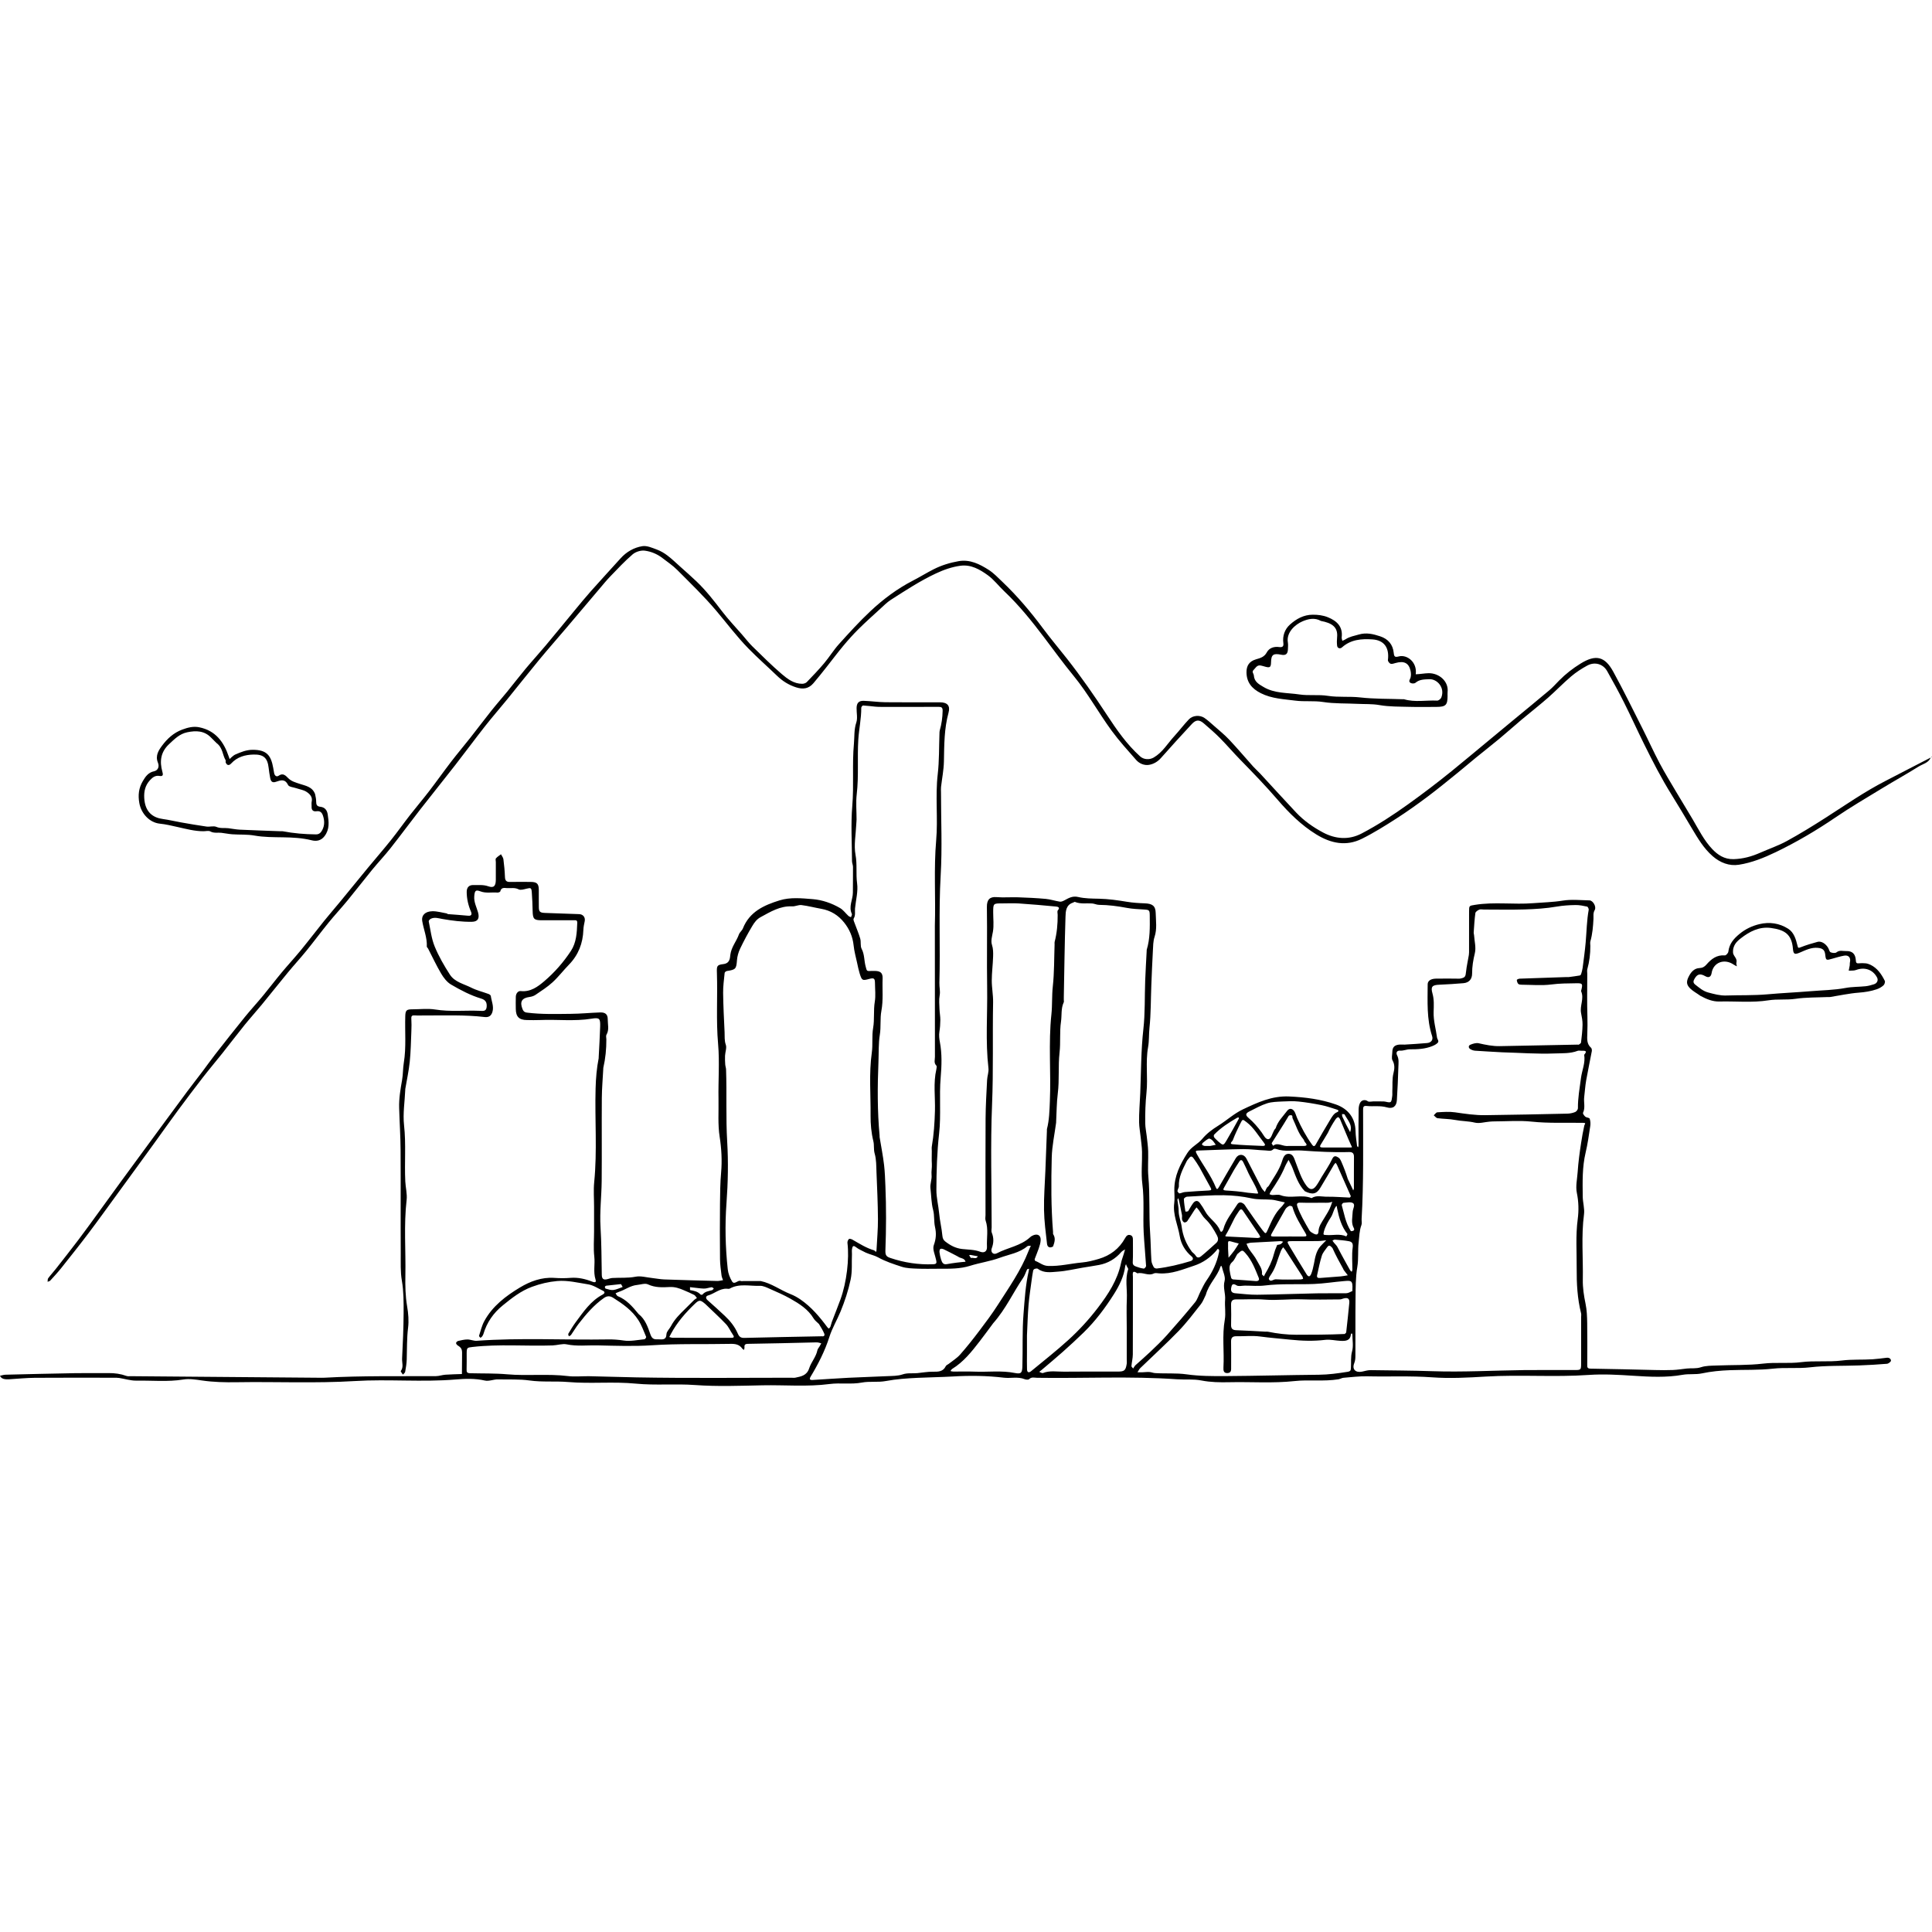 <?xml version="1.0" encoding="utf-8"?><!DOCTYPE svg PUBLIC "-//W3C//DTD SVG 1.1//EN" "http://www.w3.org/Graphics/SVG/1.1/DTD/svg11.dtd"><svg version="1.1" id="Contours" xmlns="http://www.w3.org/2000/svg" xmlns:xlink="http://www.w3.org/1999/xlink" x="0px" y="0px" width="2517.146px" height="2517.146px" viewBox="0 0 2517.146 1094.321" enable-background="new 0 0 2517.146 2517.146" xml:space="preserve" stroke="black" fill="none" stroke-linecap='round' stroke-linejoin='round'><path class="selected"  fill="#000000" opacity="1" stroke="none"
 	d="
M1744 1085.593 C1724.364 1088.732 1705.412 1085.901 1686.865 1087.922 C1658.424 1091.022 1630.045 1088.8 1601.654 1089.437 C1589.618 1089.707 1577.295 1089.526 1565.559 1087.223 C1554.693 1085.091 1544.033 1086.349 1533.314 1085.598 C1472.631 1081.349 1411.864 1084.594 1351.143 1083.678 C1347.75 1083.627 1344.044 1082.235 1340.818 1085.438 C1339.811 1086.438 1336.73 1086.191 1335.013 1085.493 C1326.102 1081.871 1316.818 1084.628 1307.808 1083.536 C1285.796 1080.867 1263.642 1080.651 1241.651 1081.95 C1226.242 1082.86 1210.849 1082.983 1195.466 1083.733 C1181.652 1084.405 1167.724 1085.342 1154.172 1087.889 C1143.681 1089.861 1133.13 1087.958 1122.996 1089.87 C1108.879 1092.532 1094.707 1089.968 1080.799 1091.788 C1051.744 1095.589 1022.657 1092.888 993.599 1093.465 C964.278 1094.047 934.817 1095.227 905.638 1093.104 C879.836 1091.226 854.031 1093.781 828.462 1091.282 C799.021 1088.406 769.554 1091.65 740.294 1089.188 C723.501 1087.775 706.631 1089.519 690.145 1087.193 C676.304 1085.24 662.643 1086.108 648.914 1085.73 C643.213 1085.573 637.11 1088.496 631.818 1087.281 C619.042 1084.35 606.16 1084.822 593.598 1085.877 C549.87 1089.552 506.045 1085.234 462.423 1087.911 C411 1091.067 359.62 1088.605 308.231 1089.453 C293.189 1089.701 277.962 1089.332 263.124 1087.168 C254.96 1085.978 246.71 1084.624 238.938 1085.888 C218.521 1089.21 198.106 1087.026 177.715 1087.372 C170.254 1087.499 162.76 1085.039 155.26 1083.898 C153.002 1083.555 150.673 1083.606 148.376 1083.605 C114.043 1083.588 79.708 1083.434 45.377 1083.685 C34.316 1083.766 23.263 1084.939 12.204 1085.58 C10.543 1085.676 8.864 1085.698 7.207 1085.571 C4.043 1085.328 1.399 1084.146 0 1081.041 C2.379 1080.558 4.75 1079.708 7.139 1079.649 C37.528 1078.898 67.917 1078.163 98.31 1077.636 C112.639 1077.387 126.977 1077.712 141.308 1077.547 C149.383 1077.454 157.17 1078.511 164.784 1081.265 C166.548 1081.903 168.685 1081.568 170.652 1081.585 C251.709 1082.261 332.765 1082.927 413.822 1083.59 C416.822 1083.615 419.83 1083.74 422.821 1083.571 C471.184 1080.848 519.596 1081.79 567.992 1081.508 C572.053 1081.485 576.085 1079.953 580.169 1079.661 C587.372 1079.145 594.604 1079.044 601.823 1078.77 C601.882 1071.461 601.943 1064.152 601.999 1056.843 C602.009 1055.51 601.96 1054.175 602.007 1052.844 C602.228 1046.52 601.127 1044.503 596.361 1041.529 C595.315 1040.877 594.119 1039.372 594.19 1038.342 C594.256 1037.369 595.772 1035.947 596.873 1035.693 C600.872 1034.773 604.965 1033.74 609.022 1033.74 C613.079 1033.74 617.197 1035.759 621.184 1035.468 C678.212 1031.313 735.311 1034.625 792.365 1033.675 C799.097 1033.563 805.795 1034.08 812.609 1035.109 C821.365 1036.433 830.658 1034.344 839.694 1033.458 C840.557 1033.374 842.14 1031.011 841.862 1030.36 C838.711 1022.995 836.011 1015.28 831.733 1008.59 C823.658 995.963 811.588 987.446 799.068 979.547 C794.659 976.766 791.008 976.77 786.744 979.759 C773.761 988.861 763.655 1000.746 754.052 1013.102 C750.398 1017.805 747.39 1023.007 743.946 1027.881 C743.36 1028.711 742.059 1029.035 741.088 1029.593 C740.843 1028.476 740.018 1027.013 740.445 1026.297 C743.487 1021.192 746.513 1016.038 750.051 1011.276 C760.165 997.663 769.642 983.392 785.335 975.173 C787.48 974.049 788.859 971.878 785.66 970.334 C779.281 967.255 772.988 962.961 766.234 961.917 C752.919 959.859 739.628 956.408 725.943 957.61 C714.65 958.603 703.855 961.182 693.082 965.145 C678.453 970.525 666.843 979.777 655.046 989.34 C642.687 999.358 634.253 1011.625 629.771 1026.778 C629.428 1027.939 628.702 1029.032 627.965 1030.015 C627.472 1030.671 626.644 1031.076 625.967 1031.593 C625.311 1030.72 623.92 1029.609 624.113 1029.011 C626.199 1022.558 627.75 1015.76 630.945 1009.869 C641.575 990.274 659.052 977.08 677.408 966.02 C690.625 958.056 705.72 952.368 722.185 953.512 C729.152 953.997 736.217 954.051 743.171 953.484 C753.02 952.68 762.434 954.828 771.24 958.293 C776.173 960.235 776.901 958.742 775.842 955.363 C772.773 945.577 775.43 935.636 774.287 925.766 C773.029 914.911 774 903.799 774 892.799 C774 882.132 774 871.466 774 860.799 C774 850.132 773.105 839.376 774.159 828.815 C778.221 788.114 774.85 747.344 775.98 706.628 C776.347 693.406 777.418 680.273 779.992 667.284 C780.056 666.963 779.986 666.618 780.002 666.285 C780.666 652.895 781.541 639.51 781.933 626.112 C782.24 615.619 781.217 614.091 770.796 615.791 C748.408 619.442 725.973 616.579 703.591 617.556 C697.935 617.803 692.258 617.647 686.592 617.582 C676.305 617.463 672.141 613.321 672.012 603.085 C671.945 597.753 671.871 592.414 672.042 587.087 C672.172 583.032 674.934 579.449 678.41 579.834 C691.224 581.253 700.682 574.137 709.093 566.986 C722.46 555.623 734.166 542.235 743.833 527.515 C750.979 516.636 751.631 503.695 752.087 490.942 C752.223 487.128 750.109 487.58 747.76 487.584 C733.76 487.603 719.76 487.614 705.76 487.586 C695.655 487.567 694.157 485.858 693.96 475.425 C693.811 467.495 693.463 459.56 692.896 451.649 C692.434 445.203 691.763 445.044 686.083 446.408 C682.676 447.226 678.345 448.644 675.714 447.292 C670.53 444.628 665.462 446.053 660.383 445.66 C656.897 445.391 652.941 444.69 651.839 449.929 C651.674 450.715 649.312 451.615 648.053 451.5 C640.663 450.825 633.29 452.753 625.772 449.856 C619.479 447.431 618.456 449.344 617.897 456.297 C617.282 463.943 620.878 470.411 622.83 477.316 C625.034 485.115 622.567 489.445 614.844 489.56 C601.918 489.752 589.201 488.114 576.446 485.912 C571.671 485.087 566.218 483.124 561.199 485.673 C560.013 486.275 558.379 488.076 558.569 488.986 C560.87 499.987 562.133 511.474 566.34 521.739 C571.593 534.557 578.662 546.789 586.209 558.459 C592.469 568.141 604.345 570.503 614.05 575.413 C621.146 579.002 629.104 580.87 636.622 583.654 C637.762 584.076 639.327 585.212 639.461 586.187 C640.406 593.094 643.713 599.828 641.558 606.988 C640.092 611.861 637.009 614.3 631.491 613.648 C605.507 610.581 579.396 611.75 553.326 611.597 C548.993 611.571 544.642 611.836 540.332 611.517 C536.84 611.259 535.675 612.232 535.911 615.859 C536.257 621.169 536.185 626.527 535.964 631.851 C535.407 645.246 535.211 658.69 533.838 672.007 C532.609 683.925 529.999 695.7 528.007 707.54 C527.952 707.864 528.013 708.206 527.998 708.539 C527.334 723.929 524.758 739.531 526.434 754.662 C529.145 779.131 526.847 803.506 528.043 827.879 C528.439 835.949 530.68 844.152 529.765 852.025 C525.965 884.739 528.793 917.503 528.153 950.227 C527.892 963.599 528.151 977.207 530.395 990.327 C532.025 999.852 532.795 1009.348 531.667 1018.526 C529.975 1032.295 530.336 1045.995 529.918 1059.735 C529.753 1065.141 528.834 1070.548 527.884 1075.889 C527.644 1077.238 525.965 1078.331 524.948 1079.541 C523.965 1077.948 521.778 1075.444 522.187 1074.904 C526.112 1069.719 523.612 1063.966 523.878 1058.585 C524.852 1038.876 525.757 1019.146 525.857 999.419 C525.928 985.366 525.964 971.083 523.606 957.316 C521.574 945.453 522.182 933.797 522.111 922.076 C521.837 877.078 522.188 832.076 521.909 787.078 C521.794 768.685 520.559 750.3 520.038 731.905 C519.69 719.634 521.778 707.6 523.888 695.544 C525.163 688.26 524.882 680.708 526.086 673.406 C529.441 653.071 527.359 632.612 528.029 612.222 C528.271 604.869 529.72 603.621 537.13 603.6 C547.13 603.572 557.335 602.306 567.086 603.865 C586.508 606.971 605.916 604.759 625.302 605.558 C629.123 605.716 633.49 606.591 634.046 600.539 C634.575 594.781 632.703 591.344 627.003 589.628 C612.993 585.411 600.104 578.621 587.635 571.31 C582.35 568.211 578.012 562.518 574.791 557.086 C568.497 546.474 563.298 535.213 557.619 524.234 C557.188 523.401 556.037 522.652 556.076 521.907 C556.68 510.245 551.881 499.578 550.078 488.376 C548.915 481.152 553.928 475.983 563.309 475.808 C569.534 475.691 575.801 477.605 582.039 478.667 C582.611 478.764 583.094 479.512 583.651 479.558 C592.37 480.275 601.112 480.764 609.813 481.657 C614.699 482.158 614.913 479.352 613.622 476.346 C610.085 468.111 608.101 459.59 608.049 450.673 C608.015 444.79 611.083 441.509 616.845 441.689 C623.254 441.889 629.568 440.991 636.12 443.31 C643.365 445.875 645.934 442.992 645.989 434.816 C646.041 427.15 646 419.483 646 411.816 C646 410.15 645.319 407.911 646.14 406.934 C647.922 404.812 650.471 403.334 652.706 401.593 C653.804 403.748 655.584 405.814 655.876 408.073 C656.867 415.754 657.608 423.494 657.897 431.232 C658.07 435.863 659.759 437.736 664.393 437.645 C673.389 437.468 682.392 437.546 691.392 437.607 C699.573 437.663 701.912 439.938 701.985 447.914 C702.055 455.58 701.879 463.25 702.04 470.913 C702.162 476.73 703.862 477.839 710.59 478.034 C725.26 478.462 739.925 479.075 754.593 479.587 C759.765 479.767 762.848 483.841 761.792 488.849 C761.009 492.565 760.201 496.343 760.065 500.117 C759.439 517.582 753.604 532.737 741.29 545.388 C733.983 552.896 727.583 561.343 719.89 568.402 C713.16 574.577 705.291 579.547 697.708 584.732 C695.494 586.246 692.599 587.152 689.907 587.507 C680.005 588.814 676.907 593.637 680.709 603.14 C681.601 605.369 682.61 607.387 686.559 607.889 C705.615 610.313 724.698 609.654 743.767 609.488 C756.495 609.376 769.21 608.108 781.941 607.656 C788.454 607.425 791.855 610.067 791.797 616.459 C791.737 623.162 794.022 630.158 790.129 636.709 C789.251 638.188 789.99 640.633 790.002 642.633 C790.071 655.231 788.853 667.69 786.009 679.978 C785.936 680.294 786.015 680.643 785.998 680.975 C785.334 693.699 784.185 706.42 784.092 719.148 C783.83 755.146 784.225 791.148 783.912 827.146 C783.737 847.207 781.194 867.35 782.406 887.293 C783.667 908.05 783.693 928.752 784.045 949.488 C784.139 954.994 786.364 956.468 791.463 955.138 C793.574 954.587 795.683 953.781 797.828 953.649 C807.889 953.029 817.913 953.987 828.07 951.969 C834.732 950.646 842.116 952.868 849.165 953.612 C854.566 954.183 859.934 955.329 865.341 955.523 C888.392 956.354 911.452 956.966 934.511 957.536 C936.998 957.597 939.503 956.863 942 956.497 C941.333 954.44 940.315 952.425 940.064 950.318 C939.228 943.281 938.162 936.217 938.092 929.154 C937.852 905.156 937.842 881.153 938.061 857.155 C938.187 843.419 938.315 829.727 939.54 815.943 C940.89 800.731 940.002 784.994 937.64 769.868 C935.064 753.373 936.442 737.03 936.121 720.638 C935.651 696.648 937.677 672.494 935.582 648.678 C932.873 617.885 935.064 587.186 934.049 556.469 C933.745 547.262 933.827 545.723 942.381 544.69 C951.11 543.636 951.012 536.776 951.54 532.551 C952.81 522.402 959.507 515.057 962.715 506.044 C963.735 503.179 966.781 501.057 967.907 498.204 C976.5 476.443 995.325 467.99 1015.544 461.696 C1029.621 457.313 1044.413 458.906 1058.649 460.032 C1071.129 461.018 1083.562 465.26 1094.615 471.759 C1098.779 474.207 1101.79 478.583 1105.44 481.957 C1106.305 482.757 1107.629 483.061 1108.742 483.593 C1109.161 482.151 1110.362 480.334 1109.879 479.323 C1105.286 469.721 1111.205 460.717 1111.2 451.412 C1111.195 440.274 1111.416 429.135 1111.338 417.998 C1111.321 415.522 1110.072 413.054 1110.061 410.579 C1109.959 386.58 1108.42 362.447 1110.417 338.615 C1112.691 311.491 1110.094 284.368 1112.559 257.46 C1113.384 248.465 1112.543 239.059 1115.641 229.944 C1117.571 224.266 1115.913 217.398 1116.024 211.066 C1116.139 204.454 1118.869 201.453 1125.453 201.68 C1134.856 202.005 1144.232 203.392 1153.629 203.502 C1177.292 203.778 1200.961 203.573 1224.627 203.603 C1234.133 203.616 1238.351 207.896 1235.824 217.101 C1230.081 238.02 1230.218 259.288 1229.803 280.66 C1229.587 291.796 1227.288 302.887 1226.037 314.011 C1225.779 316.315 1226 318.673 1226 321.007 C1226 357.007 1227.681 393.105 1225.582 428.982 C1222.846 475.751 1225.257 522.463 1223.894 569.174 C1223.735 574.644 1225.278 579.915 1224.237 585.564 C1223.168 591.367 1223.845 597.525 1224.05 603.518 C1224.208 608.143 1225.151 612.754 1225.134 617.37 C1225.115 622.535 1224.737 627.753 1223.902 632.847 C1223.16 637.371 1223.786 642.309 1224.508 646.11 C1227.447 661.581 1226.876 677.156 1225.581 692.342 C1223.496 716.784 1226.263 741.343 1223.539 765.497 C1220.778 789.988 1220.074 814.374 1219.989 838.891 C1219.953 849.195 1222.676 859.186 1223.564 869.273 C1224.439 879.213 1226.939 888.776 1227.805 898.594 C1228.104 901.981 1229.197 904.257 1231.551 906.083 C1238.063 911.133 1244.883 914.883 1253.565 915.884 C1261.349 916.782 1269.375 916.562 1277.008 919.421 C1282.589 921.511 1286.195 918.816 1285.891 912.9 C1285.304 901.507 1288.031 889.949 1284.104 878.686 C1283.378 876.606 1284 874.056 1284 871.723 C1284 829.723 1283.815 787.722 1284.091 745.724 C1284.202 728.996 1285.228 712.27 1286.064 695.555 C1286.318 690.477 1288.398 685.314 1287.829 680.4 C1283.773 645.377 1286.685 610.265 1286.123 575.207 C1285.562 540.217 1286.317 505.205 1285.789 470.213 C1285.647 460.84 1289.553 456.689 1298.327 457.42 C1307.595 458.192 1316.987 457.341 1326.31 457.656 C1338.376 458.065 1350.454 458.619 1362.472 459.721 C1368.669 460.289 1374.711 462.414 1380.898 463.33 C1382.804 463.612 1385.126 462.531 1386.967 461.537 C1392.534 458.529 1397.44 455.544 1404.761 457.266 C1413.492 459.32 1422.79 459.304 1431.858 459.501 C1444.122 459.767 1456.152 461.491 1468.217 463.483 C1475.843 464.742 1483.635 465.235 1491.373 465.515 C1501.062 465.866 1505.531 468.535 1505.726 478.069 C1505.937 488.414 1507.665 498.893 1504.215 509.306 C1502.341 514.964 1502.391 521.334 1502.054 527.409 C1501.222 542.457 1500.61 557.518 1500.014 572.578 C1499.287 590.966 1499.54 609.451 1497.611 627.708 C1496.72 636.14 1497.276 644.675 1495.806 652.886 C1492.278 672.6 1495.745 692.458 1493.731 712.064 C1492.351 725.494 1491.887 738.847 1492.096 752.262 C1492.18 757.661 1493.396 763.037 1493.984 768.436 C1494.717 775.153 1495.716 781.871 1495.913 788.609 C1496.235 799.599 1495.178 810.68 1496.167 821.591 C1498.377 845.973 1496.781 870.446 1498.453 894.746 C1499.284 906.829 1499.329 918.893 1500.124 930.94 C1500.319 933.903 1501.789 936.904 1503.215 939.601 C1503.752 940.617 1505.9 941.447 1507.19 941.296 C1522.16 939.549 1536.75 936.024 1551.154 931.632 C1554.34 930.661 1555.372 927.926 1552.632 925.659 C1544.184 918.668 1538.723 909.22 1537.059 899.16 C1534.682 884.788 1527.852 871.131 1529.88 855.963 C1530.624 850.396 1530.033 844.645 1529.994 838.979 C1529.868 820.884 1537.378 805.919 1546.907 790.874 C1552.175 782.557 1560.62 779.338 1566.365 772.432 C1572.144 765.482 1579.367 760.071 1587.15 755.249 C1598.103 748.464 1607.841 739.358 1619.364 733.931 C1638.283 725.021 1657.171 716.113 1679.597 717.147 C1700.519 718.112 1720.717 720.652 1740.448 727.553 C1756.686 733.233 1765.777 745.533 1766.089 762.155 C1766.209 768.556 1767.302 774.942 1768.044 781.323 C1768.128 782.041 1768.818 782.687 1769.227 783.366 C1769.485 782.806 1769.938 782.255 1769.965 781.685 C1770.056 779.689 1770 777.687 1770 775.687 C1770 761.687 1769.829 747.683 1770.126 733.689 C1770.196 730.386 1770.981 726.356 1773.015 724.054 C1774.881 721.942 1778.557 720.826 1782.14 723.408 C1783.676 724.515 1786.674 723.593 1789.007 723.593 C1793.673 723.593 1798.346 723.455 1803.005 723.644 C1805.958 723.763 1809.477 725.508 1811.643 724.392 C1813.304 723.536 1813.427 719.376 1813.894 716.628 C1814.223 714.688 1813.89 712.645 1814.016 710.659 C1814.53 702.59 1813.484 694.575 1815.599 686.383 C1816.835 681.597 1817.497 675.657 1814.278 670.152 C1812.68 667.42 1813.941 662.98 1814.013 659.315 C1814.131 653.321 1816.388 650.522 1822.217 649.659 C1824.826 649.272 1827.549 649.733 1830.206 649.568 C1839.933 648.965 1849.67 648.421 1859.373 647.53 C1864.754 647.035 1867.419 643.285 1865.857 638.512 C1858.627 616.429 1860.007 593.625 1860.074 570.943 C1860.088 566.513 1864.184 563.781 1870.58 563.64 C1879.243 563.451 1887.912 563.593 1896.579 563.593 C1898.579 563.593 1900.642 563.914 1902.568 563.535 C1908.979 562.269 1909.418 561.018 1910.116 554.269 C1910.859 547.07 1912.591 539.978 1913.729 532.813 C1914.087 530.556 1913.987 528.216 1913.99 525.914 C1914.009 509.247 1913.96 492.581 1914.018 475.914 C1914.044 468.446 1914.242 468.716 1921.427 467.533 C1946.746 463.366 1972.284 467.363 1997.584 465.304 C2010.357 464.265 2023.212 464.07 2036.014 461.982 C2047.378 460.129 2059.287 461.434 2070.948 461.675 C2075.352 461.765 2080.249 469.842 2077.69 474.294 C2075.385 478.306 2076.268 481.906 2076.086 485.648 C2075.602 495.567 2074.786 505.391 2072.075 515.008 C2071.553 516.861 2071.985 518.987 2072.002 520.987 C2072.089 531.289 2070.812 541.399 2068.073 551.35 C2067.562 553.209 2068 555.33 2068 557.33 C2068 575.996 2067.594 594.676 2068.199 613.323 C2068.442 620.81 2068.284 628.22 2068.042 635.674 C2067.832 642.112 2067.174 648.71 2072.919 653.699 C2073.865 654.52 2074.184 656.754 2073.92 658.172 C2071.561 670.83 2068.805 683.417 2066.587 696.098 C2065.321 703.343 2064.861 710.727 2063.993 718.044 C2063.193 724.787 2065.68 731.729 2062.48 738.428 C2061.99 739.454 2063.995 742.259 2065.475 743.479 C2067.059 744.784 2070.661 744.739 2071.13 746.075 C2072.169 749.03 2072.371 752.568 2071.897 755.715 C2070.156 767.259 2068.571 778.876 2065.872 790.215 C2061.355 809.186 2061.876 828.388 2062.095 847.587 C2062.184 855.317 2064.737 863.22 2063.751 870.727 C2060.019 899.112 2062.745 927.544 2062.198 955.934 C2061.996 966.398 2063.627 976.906 2065.792 987.317 C2067.493 995.492 2067.772 1004.047 2067.909 1012.447 C2068.205 1030.442 2068.033 1048.445 2067.969 1066.445 C2067.957 1069.637 2067.733 1071.695 2072.435 1071.753 C2100.496 1072.097 2128.551 1072.965 2156.609 1073.568 C2164.272 1073.733 2171.953 1073.847 2179.605 1073.513 C2185.679 1073.247 2191.721 1072.249 2197.78 1071.596 C2203.839 1070.944 2209.813 1072.005 2216.063 1069.931 C2222.619 1067.755 2230.052 1067.948 2237.125 1067.653 C2257.175 1066.817 2277.392 1067.562 2297.246 1065.19 C2313.739 1063.22 2330.206 1065.402 2346.432 1063.332 C2364.199 1061.066 2382.071 1063.367 2399.583 1061.167 C2413.084 1059.471 2426.427 1060.423 2439.805 1059.547 C2445.88 1059.15 2451.927 1058.3 2457.978 1057.577 C2461.056 1057.209 2463.67 1058.683 2463.674 1061.331 C2463.677 1062.748 2460.429 1065.253 2458.491 1065.417 C2446.464 1066.434 2434.398 1067.101 2422.333 1067.555 C2400.948 1068.359 2379.397 1067.574 2358.214 1070.033 C2342.043 1071.909 2325.962 1069.982 2310.012 1071.769 C2291.281 1073.868 2272.547 1073.036 2253.827 1073.756 C2241.679 1074.224 2229.397 1075.353 2217.543 1077.898 C2209.033 1079.725 2200.56 1078.287 2192.337 1079.761 C2170.971 1083.593 2149.388 1082.413 2128.172 1081.031 C2108.721 1079.764 2089.227 1078.61 2069.989 1079.95 C2025.24 1083.066 1980.441 1079.392 1935.822 1082.073 C1912.367 1083.482 1888.849 1084.75 1865.661 1083.052 C1837.525 1080.991 1809.504 1082.403 1781.447 1081.74 C1771.078 1081.496 1760.664 1082.848 1750.285 1083.668 C1748.484 1083.81 1746.76 1084.927 1744 1085.593 M1957 659.593 C1945.279 658.927 1933.552 658.34 1921.842 657.519 C1919.749 657.373 1917.531 656.587 1915.712 655.517 C1912.92 653.876 1913.037 650.872 1915.585 649.786 C1918.976 648.34 1923.226 647.051 1926.619 647.827 C1935.68 649.899 1944.695 651.749 1954.01 651.576 C1987.728 650.953 2021.445 650.26 2055.163 649.595 C2055.829 649.582 2056.682 649.856 2057.125 649.541 C2058.186 648.787 2059.771 647.843 2059.886 646.833 C2060.761 639.134 2061.73 631.408 2061.859 623.677 C2061.942 618.633 2060.936 613.513 2059.942 608.522 C2058.053 599.036 2064.177 589.625 2060.04 580.155 C2059.827 579.666 2060.155 578.912 2060.303 578.298 C2062.244 570.25 2061.851 569.508 2053.655 569.65 C2042.914 569.836 2032.244 569.777 2021.437 571.199 C2008.66 572.879 1995.493 571.628 1982.496 571.547 C1980.974 571.537 1978.942 571.361 1978.064 570.413 C1976.902 569.158 1976.35 567.091 1976.199 565.317 C1976.159 564.849 1978.545 563.712 1979.847 563.662 C1999.896 562.897 2019.951 562.257 2040.005 561.599 C2041.336 561.555 2042.689 561.735 2044 561.568 C2048.731 560.966 2053.459 560.319 2058.161 559.528 C2058.85 559.412 2059.726 558.523 2059.94 557.818 C2060.755 555.139 2061.594 552.423 2061.954 549.66 C2063.398 538.562 2064.941 527.466 2065.931 516.323 C2067.186 502.202 2067.302 487.984 2069.871 473.971 C2070.108 472.681 2068.773 469.987 2067.777 469.774 C2062.806 468.712 2057.693 467.645 2052.65 467.734 C2044.585 467.875 2036.436 468.345 2028.503 469.721 C2014.459 472.158 2000.299 473.045 1986.142 473.467 C1968.494 473.993 1950.819 473.593 1933.156 473.593 C1931.156 473.593 1928.895 473.004 1927.224 473.745 C1925.22 474.635 1922.454 476.485 1922.215 478.222 C1921.07 486.545 1920.633 494.968 1920.037 503.362 C1919.949 504.601 1920.444 505.87 1920.528 507.135 C1921.041 514.93 1923.295 523.158 1921.543 530.415 C1919.412 539.245 1917.934 547.858 1917.973 556.863 C1918.005 564.306 1913.949 568.945 1906.629 569.546 C1896.256 570.398 1885.864 571.129 1875.465 571.533 C1866.277 571.889 1863.728 573.809 1866.285 582.798 C1868.615 590.988 1868.069 599.012 1867.825 607.041 C1867.477 618.458 1870.8 629.258 1872.261 640.348 C1872.553 642.564 1875.221 644.984 1873.201 647.16 C1871.369 649.131 1868.654 650.496 1866.088 651.532 C1856.686 655.326 1846.793 655.763 1836.775 655.707 C1832.723 655.684 1828.613 657.678 1824.619 657.412 C1819.035 657.04 1818.848 660.834 1820.219 663.456 C1822.877 668.542 1822.044 673.669 1821.905 678.737 C1821.51 693.132 1820.796 707.522 1819.949 721.9 C1819.481 729.848 1814.984 733.72 1806.843 731.33 C1798.015 728.738 1789.296 730.497 1780.608 729.517 C1776.211 729.021 1775.941 731.063 1775.937 734.578 C1775.882 781.967 1776.736 829.37 1774.016 876.724 C1773.864 879.371 1774.66 882.304 1773.775 884.633 C1771.01 891.911 1771.059 899.594 1770.156 907.079 C1768.871 917.727 1770.206 928.44 1768.382 939.29 C1766.12 952.743 1766.263 966.663 1766.088 980.391 C1765.775 1005.049 1766.069 1029.714 1765.92 1054.375 C1765.9 1057.784 1765.856 1061.032 1764.389 1064.701 C1761.189 1072.708 1766.282 1077.433 1774.71 1075.615 C1778.405 1074.818 1782.162 1073.633 1785.873 1073.694 C1812.596 1074.127 1839.311 1074.154 1866.049 1075.069 C1905.697 1076.427 1945.463 1074.136 1985.181 1073.642 C2007.174 1073.369 2029.172 1073.622 2051.168 1073.579 C2059.907 1073.562 2059.969 1073.489 2059.987 1064.671 C2060.028 1044.674 2060 1024.678 2060 1004.682 C2060 1003.016 2060.343 1001.263 2059.948 999.696 C2055.099 980.475 2054.084 960.791 2054.213 941.181 C2054.354 919.801 2052.718 898.43 2055.573 876.963 C2057.043 865.915 2056.824 854.313 2054.433 842.765 C2052.649 834.146 2054.859 824.697 2055.473 815.653 C2056.349 802.751 2058.05 790.063 2060.031 777.358 C2061.196 769.885 2062.45 762.411 2064.139 755.046 C2064.612 752.983 2067.188 751.603 2062.667 751.515 C2040.275 751.076 2017.905 752.29 1995.472 749.917 C1979.652 748.243 1963.512 749.58 1947.515 749.608 C1945.229 749.612 1942.939 749.762 1940.659 749.946 C1934.22 750.467 1927.396 752.649 1921.442 751.208 C1912.981 749.159 1904.403 749.399 1895.978 747.762 C1888.411 746.293 1880.538 746.469 1872.865 745.436 C1871.107 745.199 1869.615 742.985 1868 741.681 C1869.556 740.318 1871.053 737.868 1872.679 737.779 C1880.321 737.362 1888.128 736.703 1895.636 737.79 C1908.721 739.685 1921.788 741.683 1934.999 741.518 C1970.719 741.071 2006.435 740.309 2042.149 739.514 C2045.552 739.439 2049.111 738.699 2052.247 737.413 C2053.891 736.739 2055.848 734.197 2055.83 732.518 C2055.686 719.222 2058.084 706.252 2059.796 693.154 C2061.119 683.039 2065.745 673.362 2064 662.844 C2069.038 656.951 2064.201 657.642 2060.495 657.597 C2058.829 657.576 2056.977 657.112 2055.526 657.671 C2045.699 661.457 2035.115 660.708 2025.139 661.11 C2003.149 661.998 1981.053 660.26 1957 659.593 M991 957.593 C1005.17 960.53 1016.715 969.477 1029.925 974.644 C1034.502 976.434 1038.928 978.892 1042.98 981.687 C1057.063 991.4 1067.937 1004.295 1078.02 1017.925 C1078.511 1018.589 1079.287 1019.042 1079.931 1019.593 C1080.62 1018.755 1081.576 1018.019 1081.945 1017.058 C1082.719 1015.04 1083.035 1012.848 1083.801 1010.827 C1087.513 1001.038 1091.484 991.344 1095.044 981.502 C1103.108 959.207 1106.674 928.66 1104.11 907.887 C1103.909 906.254 1104.855 903.983 1106.061 902.863 C1106.755 902.218 1109.268 902.903 1110.58 903.656 C1119.702 908.891 1128.572 914.604 1138.799 917.604 C1139.995 917.955 1141.755 921.893 1141.999 917.036 C1142.669 903.652 1143.941 890.263 1143.858 876.884 C1143.732 856.499 1142.778 836.115 1141.945 815.74 C1141.615 807.673 1141.821 799.297 1139.617 791.689 C1137.996 786.094 1139.162 780.667 1137.875 775.444 C1135.168 764.448 1134.152 753.17 1134.255 742.088 C1134.507 714.711 1132.02 687.279 1135.864 659.931 C1137.355 649.329 1135.713 638.573 1137.599 627.723 C1139.528 616.621 1137.855 605.013 1139.753 593.596 C1141.046 585.814 1140.035 577.644 1139.989 569.647 C1139.952 563.287 1138.654 562.321 1132.628 563.965 C1123.546 566.443 1122.954 566.221 1120.053 556.958 C1118.659 552.507 1117.742 547.898 1116.758 543.328 C1115.109 535.668 1112.949 528.047 1112.149 520.291 C1110.98 508.954 1106.654 499.11 1099.715 490.438 C1092.131 480.957 1082.29 474.842 1070.127 472.681 C1061.474 471.144 1052.93 468.87 1044.23 467.788 C1040.318 467.302 1036.106 469.665 1032.095 469.463 C1016.379 468.671 1003.859 476.525 990.878 483.553 C985.843 486.279 982.795 490.617 980.142 495.035 C974.415 504.572 969.144 514.422 964.346 524.459 C962.107 529.142 960.562 534.495 960.172 539.656 C959.328 550.824 958.609 551.977 947.046 553.685 C945.934 553.849 944.218 555.214 944.124 556.157 C943.248 564.856 942.03 573.592 942.135 582.303 C942.341 599.358 943.257 616.407 944.044 633.451 C944.295 638.869 943.635 644.173 945.62 649.753 C947.082 653.864 944.873 659.21 944.63 664.023 C944.438 667.812 944.634 671.634 944.881 675.427 C945.024 677.615 945.882 679.764 945.959 681.947 C947.065 713.313 945.557 744.667 947.443 776.109 C949.036 802.648 948.481 829.454 946.506 856.249 C944.402 884.807 945.058 913.704 948.177 942.326 C948.764 947.702 950.89 953.282 953.677 957.949 C956.86 963.282 961.043 955.953 965.038 957.524 C966.192 957.977 967.676 957.593 969.009 957.593 C975.672 957.593 982.336 957.593 991 957.593 M1372 912.593 C1367.834 915.067 1364.629 913.51 1364.138 909.235 C1362.446 894.5 1360.482 879.714 1360.224 864.919 C1359.927 847.884 1361.338 830.82 1361.999 813.768 C1362.672 796.384 1363.334 778.999 1363.997 761.614 C1364.022 760.948 1363.859 760.245 1364.021 759.62 C1367.113 747.699 1367.334 735.412 1367.848 723.278 C1369.443 685.593 1365.806 647.822 1369.848 610.134 C1371.131 598.165 1370.323 586.068 1371.652 573.952 C1373.654 555.714 1373.335 537.222 1373.995 518.837 C1374.031 517.839 1373.789 516.783 1374.032 515.846 C1377.041 504.252 1378.104 492.448 1378.005 480.507 C1377.989 478.516 1377.212 475.787 1378.209 474.667 C1381.687 470.767 1378.087 469.918 1375.978 469.715 C1359.89 468.16 1343.784 466.745 1327.657 465.675 C1320.358 465.191 1313.001 465.593 1305.67 465.593 C1294 465.593 1294 465.593 1294 477.502 C1294 485.832 1295.042 494.342 1293.648 502.433 C1292.652 508.217 1290.7 514.325 1292.391 519.532 C1294.099 524.792 1294.03 529.764 1293.888 534.822 C1293.595 545.22 1292.17 555.598 1292.146 565.987 C1292.124 575.487 1294.057 585.003 1293.876 594.489 C1293.029 638.863 1294.359 683.215 1292.52 727.64 C1290.317 780.865 1292 834.25 1292 887.566 C1292 889.899 1291.308 892.514 1292.125 894.513 C1294.953 901.424 1294.76 907.972 1292.132 914.95 C1290.234 919.99 1294.174 923.887 1298.808 921.442 C1313.015 913.948 1329.848 911.911 1342.159 900.511 C1343.495 899.274 1345.238 898.281 1346.968 897.701 C1352.371 895.891 1356.094 898.435 1355.865 904.269 C1355.721 907.937 1354.514 911.636 1353.339 915.173 C1351.787 919.841 1349.731 924.341 1348.077 928.979 C1347.839 929.647 1348.433 931.264 1348.991 931.463 C1354.507 933.429 1358.633 937.663 1365.437 937.944 C1380.537 938.567 1394.987 934.753 1409.765 933.431 C1417.184 932.767 1424.581 930.838 1431.761 928.714 C1446.63 924.316 1458.303 915.376 1465.831 901.756 C1467.582 898.588 1469.359 896.93 1472.469 897.708 C1475.933 898.575 1476.102 901.678 1476.052 904.847 C1475.906 914.175 1476.376 923.529 1475.825 932.826 C1475.587 936.832 1477.795 937.842 1480.32 938.81 C1483.492 940.025 1486.838 940.993 1490.19 941.393 C1491.093 941.5 1493.27 939.099 1493.2 937.951 C1492.31 923.404 1490.831 908.891 1490.068 894.34 C1488.965 873.309 1491.046 852.259 1488.334 831.15 C1486.564 817.382 1488.208 803.198 1487.91 789.209 C1487.766 782.476 1486.692 775.761 1485.992 769.043 C1485.362 762.984 1484.207 756.94 1484.096 750.875 C1483.863 738.131 1485.103 725.402 1485.61 712.702 C1486.718 684.91 1486.543 657.138 1489.668 629.365 C1492.015 608.504 1491.244 587.299 1492.033 566.253 C1492.523 553.194 1493.334 540.146 1493.998 527.094 C1494.015 526.761 1493.918 526.402 1494.012 526.098 C1498.449 511.599 1498.138 496.672 1497.988 481.766 C1497.913 474.279 1497.437 473.996 1490.423 473.549 C1483.022 473.078 1475.536 472.832 1468.28 471.464 C1456.236 469.195 1444.198 467.578 1431.926 467.497 C1428.865 467.476 1425.839 465.883 1422.752 465.668 C1415.345 465.154 1407.778 466.667 1400.56 463.671 C1399.942 463.415 1398.881 464.298 1398.004 464.581 C1388.668 467.6 1388.428 476.07 1388.199 483.27 C1387.091 517.968 1386.666 552.688 1386.003 587.401 C1385.978 588.733 1386 590.067 1386 591.4 C1386 592.399 1386.336 593.559 1385.948 594.374 C1382.104 602.45 1383.571 611.34 1382.323 619.781 C1380.372 632.983 1381.984 646.454 1380.459 659.943 C1378.477 677.47 1380.372 695.349 1378.166 713.065 C1376.637 725.345 1376.666 737.818 1376.002 750.204 C1375.984 750.536 1376.038 750.875 1375.995 751.203 C1374.001 766.37 1370.661 781.503 1370.277 796.71 C1369.459 829.079 1369.359 861.503 1371.997 893.842 C1372.077 894.816 1371.769 896.019 1372.231 896.732 C1375.374 901.578 1374.254 906.567 1372 912.593 M1218 494.593 C1219.134 457.55 1216.489 420.5 1219.715 383.414 C1222.201 354.829 1218.406 325.997 1221.746 297.254 C1223.787 279.693 1223.329 261.842 1224.008 244.121 C1224.057 242.832 1224.014 241.487 1224.367 240.27 C1226.78 231.94 1227.958 223.483 1228.127 214.786 C1228.214 210.33 1226.671 209.482 1222.606 209.51 C1197.944 209.677 1173.282 209.601 1148.619 209.581 C1145.99 209.579 1143.35 209.537 1140.734 209.3 C1135.3 208.807 1129.886 208.04 1124.444 207.743 C1123.686 207.702 1122.1 209.687 1122.109 210.725 C1122.217 224.66 1119.147 238.306 1118.275 252.079 C1116.777 275.74 1118.998 299.523 1116.216 323.246 C1114.944 334.095 1116.024 345.217 1115.98 356.215 C1115.971 358.487 1115.662 360.758 1115.569 363.032 C1115.033 376.147 1112.284 389.68 1114.631 402.26 C1116.965 414.774 1114.996 427.064 1116.689 439.457 C1118.13 450.002 1115.073 461.163 1113.998 472.051 C1113.561 476.475 1114.911 480.974 1112.241 485.367 C1111.338 486.852 1113.064 490.102 1113.89 492.438 C1116.149 498.828 1118.957 505.053 1120.787 511.557 C1121.987 515.823 1120.645 521.106 1122.596 524.794 C1126.458 532.095 1125.734 540.11 1127.796 547.636 C1129.489 553.816 1128.694 554.021 1135.914 553.604 C1137.243 553.527 1138.58 553.577 1139.913 553.596 C1147.211 553.702 1150.196 556.266 1149.921 563.429 C1149.379 577.487 1150.969 591.516 1148.326 605.657 C1146.437 615.761 1147.983 626.354 1146.285 636.808 C1144.413 648.33 1144.996 660.266 1144.514 671.948 C1143.194 703.949 1143.027 736.078 1145.992 768.082 C1146.053 768.743 1145.908 769.43 1146.014 770.079 C1147.995 782.251 1150.43 794.37 1151.857 806.606 C1152.907 815.602 1153.18 824.784 1153.564 833.774 C1154.755 861.719 1154.611 889.769 1153.559 917.724 C1153.305 924.481 1155.28 925.969 1160.232 927.631 C1178.32 933.706 1196.809 936.503 1215.927 935.741 C1220.834 935.545 1220.28 933.398 1219.66 930.233 C1218.389 923.748 1214.653 916.315 1216.594 910.964 C1219.59 902.7 1220.071 895.51 1218.197 887.194 C1216.581 880.019 1217.625 872.208 1215.764 865.133 C1213.29 855.731 1213.357 846.161 1212.242 836.705 C1211.585 831.138 1214.287 825.19 1213.713 819.594 C1213.209 814.673 1214.38 810.024 1214.082 805.219 C1213.732 799.575 1214 793.893 1214 788.227 C1214 786.228 1213.712 784.178 1214.046 782.236 C1216.682 766.897 1217.665 751.45 1218.114 735.897 C1218.634 717.842 1215.799 699.661 1219.951 681.721 C1220.318 680.139 1220.709 677.69 1219.876 676.857 C1216.412 673.393 1218.099 669.282 1218.09 665.563 C1217.96 609.24 1218 552.917 1218 494.593 M1128 920.593 C1123.646 918.239 1118.87 916.415 1115.052 913.385 C1110.977 910.152 1110.656 913.482 1110.121 915.635 C1109.575 917.831 1110.096 920.273 1109.984 922.599 C1109.453 933.654 1110.616 944.665 1108.241 955.795 C1105.179 970.144 1100.64 983.903 1095.114 997.368 C1090.559 1008.469 1084.218 1018.939 1080.613 1030.305 C1074.656 1049.082 1065.762 1066.244 1055.692 1082.962 C1055.233 1083.724 1054.897 1085.13 1055.287 1085.684 C1055.73 1086.312 1057.073 1086.607 1057.995 1086.552 C1073.905 1085.611 1089.802 1084.444 1105.717 1083.634 C1122.417 1082.784 1139.14 1082.371 1155.842 1081.539 C1162.576 1081.203 1169.676 1081.411 1175.891 1079.278 C1182.446 1077.028 1188.765 1078.219 1195.154 1077.592 C1201.873 1076.932 1208.596 1075.684 1215.307 1075.752 C1222.277 1075.824 1228.65 1075.972 1232.249 1068.482 C1232.858 1067.215 1234.727 1066.574 1235.969 1065.588 C1240.986 1061.605 1246.664 1058.201 1250.849 1053.478 C1259.558 1043.65 1267.716 1033.303 1275.649 1022.828 C1284.039 1011.749 1292.41 1000.597 1299.893 988.904 C1314.441 966.168 1330.109 944.023 1339.99 918.608 C1340.436 917.461 1340.905 916.322 1341.405 915.198 C1341.934 914.008 1342.512 912.84 1343.069 911.662 C1341.501 911.851 1339.446 911.465 1338.44 912.317 C1328.086 921.084 1314.732 922.855 1302.659 927.311 C1290.187 931.914 1276.714 933.729 1263.987 937.74 C1250.692 941.929 1237.201 941.601 1223.632 941.594 C1214.306 941.589 1204.968 941.889 1195.658 941.497 C1188.635 941.201 1181.286 941.134 1174.73 938.987 C1164.244 935.553 1153.65 932.154 1143.858 926.681 C1139.362 924.168 1133.98 923.24 1128 920.593 M767 1081.593 C787.729 1082.003 808.483 1082.755 829.172 1083.133 C896.473 1084.363 963.81 1083.593 1031.134 1083.593 C1032.8 1083.593 1034.529 1083.885 1036.122 1083.544 C1043.76 1081.909 1051.186 1080.812 1054.262 1071.277 C1056.882 1063.159 1063.229 1056.475 1064.973 1047.723 C1065.318 1045.995 1066.781 1044.492 1067.712 1042.877 C1068.487 1041.533 1069.238 1040.176 1070 1038.825 C1068.549 1038.415 1067.12 1037.827 1065.641 1037.641 C1064.001 1037.434 1062.313 1037.56 1060.648 1037.598 C1031.928 1038.258 1003.211 1039.075 974.487 1039.441 C969.913 1039.5 969.747 1041.383 969.953 1044.692 C970.007 1045.565 969.484 1046.475 969.226 1047.368 C968.519 1046.811 967.626 1046.384 967.134 1045.677 C963.305 1040.181 958.006 1039.334 951.633 1039.47 C917.583 1040.196 883.535 1039.037 849.46 1041.293 C825.9 1042.854 802.145 1041.974 778.493 1041.445 C765.109 1041.146 751.74 1042.89 738.223 1040.082 C732.796 1038.955 725.984 1041.295 719.81 1041.504 C685.104 1042.68 650.319 1039.511 615.648 1043.511 C608.701 1044.312 608.09 1044.356 608.015 1051.692 C607.944 1058.69 608.193 1065.697 607.922 1072.685 C607.778 1076.386 608.533 1077.63 612.676 1077.738 C628.735 1078.156 644.746 1077.717 660.884 1079.137 C687.123 1081.446 713.66 1078.207 740.023 1081.437 C748.232 1082.442 756.668 1081.593 767 1081.593 M1571 975.593 C1568.879 979.714 1567.348 984.299 1564.53 987.871 C1555.155 999.755 1546.001 1011.937 1535.5 1022.781 C1519.416 1039.389 1502.254 1054.951 1485.638 1071.047 C1484.102 1072.535 1483.198 1074.674 1482 1076.51 C1484.02 1076.517 1486.042 1076.585 1488.06 1076.519 C1491.199 1076.416 1494.348 1075.98 1497.468 1076.142 C1499.943 1076.271 1502.362 1077.38 1504.84 1077.544 C1518.545 1078.453 1532.212 1077.249 1546.05 1079.191 C1562.863 1081.551 1580.1 1081.575 1597.146 1081.464 C1637.524 1081.2 1677.897 1080.074 1718.276 1079.703 C1730.918 1079.587 1743.231 1077.848 1755.65 1075.886 C1760.17 1075.172 1759.841 1073.496 1760.066 1070.411 C1760.58 1063.347 1759.587 1056.386 1761.596 1049.131 C1763.482 1042.323 1762.02 1034.581 1761.959 1027.251 C1761.955 1026.713 1761.368 1026.18 1761.051 1025.645 C1760.701 1026.132 1760.091 1026.592 1760.039 1027.11 C1759.161 1035.719 1752.839 1035.814 1746.568 1035.54 C1739.894 1035.25 1733.105 1033.442 1726.604 1034.237 C1711.327 1036.106 1696.35 1035.576 1681.033 1034 C1667.927 1032.652 1654.812 1031.634 1641.709 1029.867 C1631.564 1028.498 1621.085 1029.718 1610.758 1029.54 C1605.677 1029.452 1603.831 1031.587 1603.931 1036.591 C1604.153 1047.582 1603.986 1058.581 1604.008 1069.578 C1604.015 1073.216 1604.458 1077.292 1599.259 1077.526 C1594.068 1077.76 1593.777 1074.009 1593.995 1070.102 C1595.153 1049.401 1592.078 1028.638 1595.754 1007.909 C1597.244 999.51 1595.451 990.581 1596.158 981.975 C1596.83 973.803 1593.147 966.12 1595.483 957.488 C1596.933 952.13 1593.348 945.401 1591.977 939.297 C1591.846 938.718 1591.387 938.213 1591.081 937.674 C1590.72 938.137 1590.192 938.547 1590.025 939.072 C1585.939 951.891 1574.903 961.181 1571 975.593 M1338 1028.593 C1338 1036.259 1338 1043.924 1338 1051.59 C1338 1058.589 1337.83 1065.593 1338.064 1072.585 C1338.202 1076.703 1340.311 1077.622 1343.615 1074.898 C1359.795 1061.562 1376.307 1048.579 1391.815 1034.495 C1405.851 1021.746 1418.687 1007.773 1430.286 992.586 C1443.897 974.766 1455.956 956.446 1460.579 934.078 C1461.389 930.157 1462.894 926.381 1464.056 922.531 C1464.669 920.499 1465.233 918.452 1465.819 916.412 C1464.169 917.516 1462.173 918.322 1460.926 919.772 C1453.178 928.779 1443.537 934.469 1431.897 936.66 C1424.75 938.005 1417.544 939.028 1410.37 940.229 C1399.777 942.001 1389.244 944.615 1378.581 945.341 C1369.78 945.939 1360.33 947.821 1352.194 941.68 C1351.344 941.038 1349.499 941.301 1348.29 941.689 C1347.382 941.98 1346.258 943.047 1346.084 943.935 C1345.232 948.289 1344.595 952.689 1344.014 957.091 C1342.637 967.531 1340.97 977.951 1340.093 988.435 C1339.033 1001.124 1338.667 1013.871 1338 1028.593 M1479 1067.593 C1485.551 1061.709 1492.248 1055.979 1498.613 1049.901 C1506.033 1042.817 1513.517 1035.745 1520.343 1028.105 C1532.85 1014.107 1545.112 999.874 1556.992 985.343 C1560.217 981.398 1561.627 975.994 1564.023 971.339 C1566.57 966.391 1568.864 961.233 1572.036 956.704 C1579.799 945.619 1585.509 933.721 1588.147 920.417 C1588.373 919.276 1588.73 917.767 1588.21 916.946 C1586.51 914.258 1585.544 917.042 1584.822 917.874 C1576.926 926.976 1567.396 933.768 1555.983 937.527 C1541.092 942.431 1526.468 948.769 1510.213 947.616 C1507.894 947.452 1505.15 946.795 1503.295 947.734 C1496.017 951.42 1489.016 945.718 1481.912 947.593 C1474.327 942.327 1476.032 948.647 1476.027 952.421 C1475.981 986.042 1476.083 1019.663 1475.911 1053.284 C1475.885 1058.337 1474.52 1063.373 1474.127 1068.444 C1474.051 1069.428 1475.613 1070.54 1476.42 1071.593 C1476.946 1070.593 1477.473 1069.593 1479 1067.593 M1067 1013.593 C1064.667 1011.23 1061.756 1009.211 1060.1 1006.443 C1052.889 994.393 1041.521 987.235 1029.856 980.635 C1021.297 975.793 1012.197 971.87 1003.183 967.888 C998.971 966.028 994.335 963.659 989.99 963.844 C976.851 964.404 963.199 960.404 950.633 967.518 C949.624 968.089 948.011 967.623 946.68 967.589 C937.435 967.353 930.711 974.104 922.358 976.465 C919.521 977.267 919.012 980.028 921.892 982.566 C929.498 989.268 936.999 996.095 944.391 1003.032 C951.42 1009.629 957.415 1017.149 961.227 1026.017 C963.052 1030.261 965.179 1031.817 969.849 1031.696 C1003.202 1030.836 1036.562 1030.26 1069.92 1029.594 C1070.253 1029.587 1070.594 1029.545 1070.918 1029.601 C1073.867 1030.112 1074.727 1028.16 1073.894 1026.138 C1072.253 1022.156 1070 1018.427 1067 1013.593 M1752 1026.593 C1752.667 1025.872 1753.836 1025.207 1753.925 1024.419 C1755.364 1011.678 1756.751 998.929 1757.962 986.165 C1758.5 980.484 1755.978 978.753 1750.182 980.405 C1748.691 980.83 1747.185 981.535 1745.683 981.542 C1729.052 981.624 1712.402 982.072 1695.793 981.456 C1679.69 980.859 1663.678 983.11 1647.533 981.791 C1635.307 980.792 1622.932 981.716 1610.627 981.535 C1605.418 981.459 1603.805 983.808 1603.935 988.701 C1604.165 997.343 1604.16 1006 1603.939 1014.643 C1603.811 1019.631 1605.762 1021.527 1610.781 1021.683 C1623.486 1022.078 1636.177 1022.93 1648.874 1023.587 C1649.87 1023.638 1650.904 1023.424 1651.862 1023.619 C1664.162 1026.113 1676.555 1027.634 1689.129 1027.606 C1709.753 1027.559 1730.376 1027.593 1752 1026.593 M1468 1018.593 C1468 1005.93 1467.539 993.245 1468.129 980.61 C1468.723 967.889 1465.64 954.991 1469.865 942.398 C1470.217 941.35 1468.636 939.677 1468.012 938.268 C1467.638 937.425 1467.378 936.531 1467.067 935.66 C1466.711 936.468 1466.135 937.249 1466.033 938.088 C1464.375 951.671 1458.206 963.815 1451.197 974.869 C1439.887 992.706 1427.144 1009.762 1411.895 1024.618 C1402.961 1033.323 1393.763 1041.767 1384.449 1050.066 C1375.51 1058.032 1366.271 1065.662 1357.155 1073.43 C1356.13 1074.303 1355.053 1075.114 1354 1075.953 C1355.648 1076.5 1357.65 1077.94 1358.887 1077.45 C1367.817 1073.914 1377.051 1075.807 1386.109 1075.692 C1409.432 1075.397 1432.762 1075.604 1456.089 1075.588 C1464.924 1075.582 1466.545 1074.253 1467.953 1065.573 C1468.27 1063.625 1468 1061.582 1468 1059.583 C1468 1046.586 1468 1033.59 1468 1018.593 M1756 824.593 C1758 828.759 1760.005 832.922 1761.996 837.092 C1762.378 837.894 1762.704 838.722 1763.056 839.537 C1763.371 838.669 1763.956 837.801 1763.96 836.931 C1764.017 823.281 1763.905 809.63 1764.053 795.981 C1764.103 791.356 1762.297 789.415 1757.642 789.557 C1737.126 790.181 1716.658 789.026 1696.206 787.578 C1685.168 786.796 1673.927 789.601 1663.052 785.651 C1661.876 785.224 1659.773 785.027 1659.185 785.688 C1656.15 789.102 1652.297 787.597 1648.924 787.479 C1639.2 787.137 1629.489 785.622 1619.785 785.728 C1600.413 785.94 1581.051 786.961 1561.682 787.563 C1558.041 787.676 1556.982 787.971 1559.204 792.007 C1567.279 806.667 1577.724 819.97 1584.069 835.625 C1585.254 838.548 1586.266 838.345 1587.998 835.369 C1595.336 822.761 1602.549 810.079 1610.051 797.569 C1613.708 791.471 1620.652 791.82 1623.969 798.156 C1630.554 810.732 1636.901 823.433 1643.499 836.002 C1644.586 838.075 1646.45 839.74 1647.955 841.593 C1648.763 839.801 1649.422 837.92 1650.429 836.248 C1651.096 835.141 1652.515 834.481 1653.162 833.368 C1659.073 823.207 1666.308 813.778 1670.04 802.408 C1671.61 797.625 1673.138 791.54 1679.264 791.88 C1685.019 792.2 1686.211 798.174 1688.074 802.926 C1692.122 813.248 1695.238 823.993 1701.947 833.152 C1706.202 838.96 1710.381 839.524 1714.65 833.826 C1717.436 830.106 1719.591 825.91 1721.996 821.908 C1726.641 814.18 1731.906 806.734 1735.667 798.596 C1738.186 793.146 1741.231 795.18 1743.893 796.785 C1745.803 797.937 1746.959 800.696 1747.945 802.958 C1750.768 809.443 1753.333 816.04 1756 824.593 M1294 1012.593 C1288.111 1020.482 1282.333 1028.457 1276.308 1036.241 C1265.903 1049.685 1255.362 1063.018 1240.559 1072.109 C1239.598 1072.699 1239.041 1073.948 1238.297 1074.89 C1239.532 1075.124 1240.766 1075.554 1242.004 1075.562 C1251.332 1075.619 1260.674 1075.283 1269.987 1075.66 C1287.369 1076.365 1304.797 1073.915 1322.176 1077.4 C1330.579 1079.084 1331.764 1077.124 1332.027 1068.708 C1332.737 1045.996 1331.697 1023.313 1333.507 1000.529 C1335.011 981.6 1336.094 962.768 1340.353 944.229 C1340.551 943.367 1340.609 942.473 1340.732 941.593 C1339.856 941.892 1338.486 941.939 1338.186 942.53 C1336.374 946.095 1335.303 950.124 1333.078 953.378 C1319.984 972.524 1310.468 994.01 1294 1012.593 M832 1000.593 C840.674 1007.337 844.132 1017.726 847.401 1027.124 C849.862 1034.2 853.326 1033.535 858.058 1033.568 C862.862 1033.601 867.97 1034.869 868.322 1026.815 C868.478 1023.261 872.309 1019.951 874.169 1016.372 C878.723 1007.606 885.588 1000.795 892.546 994.027 C896.56 990.122 900.438 986.077 904.464 982.185 C905.469 981.214 906.812 980.594 908 979.812 C906.823 978.406 905.92 976.478 904.419 975.692 C900.068 973.413 895.488 971.566 890.977 969.6 C885.142 967.058 879.382 965.077 872.658 965.408 C863.109 965.878 853.558 966.38 844.198 961.953 C840.394 960.153 834.69 962.276 829.864 962.747 C821.312 963.583 814.47 968.985 806.581 971.614 C805.008 972.138 803.525 972.928 802 973.596 C802.942 974.87 803.616 976.815 804.867 977.313 C816.026 981.764 823.773 990.469 832 1000.593 M1662 758.593 C1664.764 749.587 1671.505 743.125 1676.933 735.899 C1680.093 731.691 1684.54 732.763 1686.973 737.628 C1688.204 740.09 1688.894 742.817 1690.019 745.339 C1695.459 757.537 1701.745 769.273 1709.586 780.114 C1710.819 781.819 1712.437 782.845 1714.021 780.088 C1720.195 769.338 1726.293 758.538 1732.764 747.967 C1735.07 744.2 1737.706 739.469 1741.346 737.955 C1746.997 735.605 1741.322 734.09 1741.292 734.08 C1734.801 732.055 1728.349 729.744 1721.701 728.419 C1711.793 726.444 1701.787 724.77 1691.744 723.73 C1684.836 723.016 1677.779 723.305 1670.816 723.676 C1664.12 724.032 1657.147 724.079 1650.863 726.061 C1643.014 728.535 1635.693 732.742 1628.243 736.403 C1622.754 739.1 1622.186 741.252 1626.79 745.19 C1633.289 750.75 1638.714 757.004 1643.752 763.912 C1646.242 767.325 1649.043 773.833 1653.075 772.705 C1656.213 771.827 1657.747 765.228 1660.004 761.176 C1660.307 760.633 1660.667 760.12 1662 758.593 M1548 866.593 C1550.114 863.146 1552.007 859.535 1554.402 856.295 C1556.978 852.812 1560.304 851.974 1563.222 855.906 C1565.819 859.405 1568.208 863.105 1570.275 866.94 C1575.322 876.305 1585.524 881.523 1589.603 891.856 C1591.154 895.784 1593.532 891.345 1593.853 890.134 C1597.13 877.737 1605.487 868.253 1612.014 857.731 C1614.171 854.256 1617.312 854.904 1619.938 856.717 C1621.669 857.912 1622.712 860.133 1623.993 861.944 C1630.904 871.715 1637.535 881.696 1644.784 891.208 C1649.155 896.944 1649.244 896.397 1652.103 890.011 C1656.688 879.77 1661.002 869.281 1669.318 861.199 C1671.124 859.444 1672.452 857.199 1674 855.18 C1671.673 854.651 1669.354 854.086 1667.018 853.602 C1663.643 852.902 1660.282 851.944 1656.868 851.655 C1648.172 850.919 1639.53 851.861 1630.696 849.908 C1618.893 847.3 1606.61 846.01 1594.507 845.82 C1578.503 845.567 1562.469 846.848 1546.461 847.725 C1544.991 847.805 1542.366 849.789 1542.414 850.788 C1542.67 856.173 1543.55 861.535 1544.408 866.873 C1544.467 867.243 1546.099 867.359 1548 866.593 M919 987.593 C912.439 981.94 910.894 981.935 905.224 987.361 C893.081 998.982 882.111 1011.531 874.135 1026.462 C873.407 1027.824 872.711 1029.203 872 1030.574 C873.522 1030.914 875.042 1031.545 876.565 1031.549 C897.554 1031.614 918.544 1031.593 939.534 1031.593 C943.865 1031.593 948.198 1031.533 952.527 1031.61 C956.932 1031.688 956.701 1030.113 954.562 1027.064 C951.515 1022.723 949.459 1017.533 945.874 1013.753 C937.603 1005.031 928.667 996.94 919 987.593 M1700 840.593 C1691.718 832.029 1688.109 821.016 1683.947 810.259 C1682.55 806.647 1680.536 803.272 1678.804 799.789 C1677.203 802.791 1675.33 805.681 1674.048 808.813 C1669.298 820.418 1662.5 830.816 1655.512 841.123 C1654.832 842.125 1654.496 843.361 1654 844.488 C1655.159 844.856 1656.309 845.498 1657.48 845.543 C1661.14 845.681 1665.198 844.562 1668.405 845.774 C1681.603 850.763 1695.758 844.191 1708.796 849.593 C1715.165 845.393 1722.254 847.876 1728.96 847.756 C1738.754 847.581 1748.567 848.541 1758.376 848.875 C1758.895 848.893 1760.077 847.317 1759.911 846.935 C1754.018 833.381 1748.01 819.878 1741.98 806.384 C1741.534 805.388 1740.799 804.521 1740.198 803.593 C1739.465 804.389 1738.565 805.084 1738.026 805.994 C1732.006 816.154 1726.21 826.45 1720.009 836.497 C1715.19 844.304 1709.944 845.507 1700 840.593 M1762 970.593 C1762 969.927 1761.967 969.26 1762.005 968.596 C1762.696 956.404 1760.098 956.953 1751.279 957.664 C1738.161 958.723 1725.109 960.918 1711.981 961.444 C1690.631 962.299 1669.231 960.777 1647.884 963.42 C1639.36 964.475 1630.596 963.596 1621.942 963.592 C1618.284 963.59 1613.774 964.927 1611.15 963.276 C1605.973 960.016 1604.773 962.428 1604.061 966.561 C1603.275 971.121 1605.09 973.225 1609.7 973.578 C1619.073 974.296 1628.461 975.579 1637.829 975.468 C1663.854 975.161 1689.87 974.158 1715.893 973.637 C1728.537 973.384 1741.192 973.696 1753.838 973.503 C1756.234 973.466 1758.613 972.26 1762 970.593 M1553 919.593 C1554.649 921.242 1556.758 922.635 1557.848 924.594 C1559.938 928.351 1563.111 926.753 1564.731 925.449 C1571.575 919.937 1577.983 913.885 1584.558 908.038 C1587.782 905.172 1587.296 901.474 1585.682 898.444 C1581.503 890.603 1577.045 882.954 1570.362 876.722 C1566.968 873.556 1564.775 869.109 1561.986 865.28 C1561.058 864.007 1559.964 862.855 1558.945 861.648 C1557.964 862.907 1556.885 864.103 1556.017 865.436 C1552.951 870.151 1550.08 875.001 1546.841 879.591 C1546.11 880.628 1543.912 881.587 1542.888 881.214 C1541.648 880.762 1540.471 878.973 1540.116 877.551 C1539.646 875.669 1540.3 873.527 1539.945 871.594 C1538.756 865.124 1537.348 858.695 1535.983 852.259 C1535.793 851.363 1535.37 850.517 1535.055 849.648 C1534.703 850.465 1533.984 851.318 1534.06 852.093 C1534.529 856.858 1535.666 861.607 1535.65 866.358 C1535.626 873.495 1538.677 879.994 1539.54 886.648 C1541.094 898.633 1545.134 909 1553 919.593 M1534 840.593 C1534.861 841.593 1535.801 843.495 1536.567 843.427 C1538.996 843.211 1541.327 841.858 1543.753 841.663 C1554.122 840.833 1564.507 840.168 1574.897 839.644 C1578.478 839.463 1578.744 838.535 1577.023 835.513 C1572.127 826.912 1567.652 818.071 1562.784 809.453 C1560.477 805.37 1557.738 801.518 1555.028 797.68 C1553.564 795.607 1551.707 794.212 1549.528 797.061 C1548.365 798.582 1546.876 799.937 1546.049 801.62 C1540.946 812.006 1535.343 822.242 1535.902 834.43 C1535.964 835.786 1534.667 837.204 1534 840.593 M1712 934.593 C1713.469 926.61 1714.831 918.562 1720.459 912.18 C1722.814 909.509 1725.433 907.069 1727.932 904.525 C1724.347 904.881 1720.766 905.5 1717.178 905.544 C1706.21 905.679 1695.239 905.585 1684.269 905.596 C1676.401 905.604 1676.214 905.726 1680.04 912.185 C1687.324 924.484 1694.781 936.682 1702.304 948.836 C1704.612 952.564 1706.732 952.316 1708.424 948.078 C1709.907 944.366 1710.83 940.43 1712 934.593 M1697 875.593 C1700 881.001 1702.833 886.514 1706.098 891.757 C1707.125 893.406 1709.187 894.558 1710.99 895.549 C1715.469 898.012 1717.602 897.38 1717.841 892.717 C1718.185 886.002 1722.176 880.965 1725.228 875.817 C1728.404 870.461 1731.912 865.368 1734 859.447 C1734.595 857.758 1735.19 856.068 1735.786 854.379 C1734.175 854.784 1732.583 855.4 1730.949 855.542 C1728.639 855.743 1726.298 855.593 1723.97 855.593 C1713.994 855.593 1704.009 855.832 1694.045 855.492 C1689.086 855.323 1689.377 857.945 1690.434 860.941 C1692.067 865.57 1694.123 870.05 1697 875.593 M1681 899.593 C1686.968 899.593 1692.936 899.546 1698.904 899.611 C1702.472 899.65 1702.774 898.536 1701.03 895.534 C1694.542 884.371 1687.375 873.531 1683.84 860.866 C1683.63 860.112 1680.757 859.264 1679.745 859.751 C1677.779 860.696 1675.713 862.245 1674.64 864.096 C1668.61 874.498 1662.958 885.118 1656.96 895.54 C1655.217 898.569 1655.567 899.645 1659.107 899.611 C1665.737 899.548 1672.369 899.593 1681 899.593 M1626 842.593 C1629.507 842.927 1633.014 843.258 1636.521 843.594 C1640.139 843.94 1639.272 843.183 1638.219 840.277 C1635.249 832.084 1630.294 825 1626.638 817.227 C1624.29 812.235 1622.121 807.151 1619.568 802.269 C1618.478 800.186 1616.625 798.793 1614.709 801.87 C1612.409 805.564 1609.903 809.137 1607.734 812.905 C1603.43 820.385 1599.416 828.033 1595.032 835.464 C1593.361 838.297 1593.274 839.432 1596.996 839.641 C1606.338 840.164 1615.666 840.927 1626 842.593 M1612 922.593 C1609.879 926.047 1608.384 930.211 1605.478 932.776 C1601.867 935.963 1601.622 939.489 1602.06 943.441 C1602.439 946.863 1603.196 950.265 1604.096 953.592 C1604.322 954.425 1605.699 955.441 1606.616 955.516 C1616.328 956.308 1626.067 956.797 1635.772 957.659 C1639.478 957.989 1641.163 956.393 1639.898 953.272 C1635.344 942.045 1631.011 930.617 1622.747 921.397 C1618.552 916.717 1618.41 916.844 1612 922.593 M1736 914.593 C1733.944 912.619 1731.977 909.42 1729.106 913.535 C1726.612 917.11 1723.461 920.568 1722.187 924.582 C1719.564 932.848 1717.949 941.439 1716.027 949.921 C1715.318 953.044 1716.98 953.868 1719.879 953.625 C1728.888 952.871 1737.915 952.325 1746.923 951.557 C1749.967 951.297 1752.975 950.615 1756 950.125 C1754.249 947.864 1752.479 945.617 1750.763 943.329 C1750.405 942.85 1750.291 942.196 1749.994 941.662 C1745.336 933.302 1740.667 924.948 1736 914.593 M1679 781.593 C1685.321 781.593 1691.643 781.513 1697.962 781.62 C1702.569 781.698 1703.752 780.52 1700.258 776.761 C1699.248 775.673 1699.036 773.861 1698.059 772.722 C1691.241 764.769 1688.546 754.704 1684.084 745.554 C1683.35 744.049 1684.846 741.493 1681.427 741.521 C1679.035 741.542 1678.808 742.705 1677.701 744.581 C1671.044 755.865 1663.75 766.772 1656.874 777.931 C1656.536 778.479 1658.105 780.203 1658.786 781.379 C1664.919 776.217 1670.914 782.751 1679 781.593 M1668 920.593 C1664.386 929.742 1662.292 939.502 1656.773 947.891 C1655.219 950.254 1652.475 953.817 1653.241 955.342 C1655.354 959.553 1659.043 955.169 1662.213 955.356 C1672.822 955.981 1683.491 955.619 1694.136 955.558 C1695.358 955.551 1696.578 955.061 1697.798 954.795 C1697.463 953.659 1697.369 952.369 1696.756 951.41 C1689.526 940.086 1682.235 928.802 1674.912 917.538 C1673.997 916.131 1672.807 914.904 1671.744 913.593 C1670.496 915.26 1669.248 916.927 1668 920.593 M1664 910.593 C1665.523 910.26 1667.203 910.219 1668.524 909.509 C1669.802 908.822 1670.71 907.447 1671.781 906.374 C1670.56 906.114 1669.326 905.579 1668.12 905.636 C1655.436 906.234 1642.754 906.875 1630.08 907.645 C1628.032 907.77 1626.026 908.584 1624 909.079 C1625.051 911.301 1625.857 913.686 1627.201 915.714 C1630.674 920.956 1635.037 925.714 1637.814 931.279 C1640.527 936.717 1645.051 941.712 1644.17 948.64 C1644.068 949.447 1645.908 950.501 1646.848 951.441 C1647.316 950.408 1647.686 949.315 1648.268 948.35 C1653.068 940.4 1657.178 932.16 1659.523 923.105 C1660.527 919.228 1661.832 915.428 1664 910.593 M1606 880.593 C1603.182 886.078 1600.597 891.704 1597.426 896.977 C1596.207 899.004 1595.81 899.473 1598.391 899.599 C1611.753 900.253 1625.113 900.957 1638.478 901.54 C1639.635 901.591 1640.825 900.891 1642 900.54 C1641.518 899.409 1641.203 898.166 1640.528 897.165 C1633.519 886.752 1626.437 876.388 1619.411 865.987 C1617.62 863.335 1616.017 863.88 1614.468 866.136 C1611.625 870.275 1608.821 874.44 1606 880.593 M1730 764.593 C1726.961 769.632 1723.997 774.718 1720.857 779.693 C1718.809 782.937 1720.222 783.619 1723.297 783.609 C1735.229 783.57 1747.161 783.555 1759.093 783.617 C1762.568 783.635 1761.354 783.001 1760.287 780.651 C1755.225 769.505 1750.745 758.094 1745.945 746.825 C1745.464 745.694 1743.946 743.952 1743.391 744.116 C1742.104 744.499 1740.838 745.693 1740.047 746.88 C1736.604 752.055 1733.333 757.345 1730 764.593 M1606 774.593 C1604.612 776.186 1601.673 778.954 1605.739 779.361 C1618.653 780.655 1631.667 780.976 1644.648 781.566 C1649.137 781.771 1648.714 779.83 1646.475 777.033 C1639.272 768.038 1633.607 757.798 1624.151 750.64 C1618.792 746.583 1619 746.314 1615.797 752.795 C1612.535 759.396 1609.266 765.994 1606 774.593 M1742 862.593 C1741.608 861.68 1742.185 858.109 1740.217 860.897 C1737.453 864.814 1736.766 870.16 1734.147 874.223 C1730.247 880.276 1726.74 886.163 1724.807 893.341 C1723.579 897.9 1724.825 897.387 1727.911 897.646 C1736.594 898.374 1745.547 895.555 1754.041 899.452 C1754.065 899.464 1755.841 896.722 1755.504 896.301 C1747.838 886.707 1744.61 875.47 1742 862.593 M1754 934.593 C1755.643 937.569 1757.232 940.577 1758.962 943.501 C1759.442 944.311 1760.338 944.874 1761.043 945.55 C1761.362 944.685 1761.953 943.821 1761.958 942.954 C1762.024 933.315 1761.084 923.552 1762.355 914.083 C1763.079 908.689 1761.637 906.503 1757.356 905.705 C1751.4 904.594 1745.305 904.182 1739.252 903.668 C1738.211 903.579 1737.086 904.471 1736 904.909 C1736.63 905.804 1737.214 906.736 1737.9 907.586 C1739.387 909.425 1741.269 911.034 1742.379 913.07 C1746.065 919.832 1749.481 926.741 1754 934.593 M1587 775.593 C1593.577 781.265 1593.835 781.42 1597.984 774.507 C1603.558 765.221 1608.696 755.673 1613.957 746.201 C1614.204 745.757 1613.828 744.966 1613.743 744.336 C1613.037 744.546 1612.255 744.627 1611.637 744.987 C1600.923 751.232 1590.497 757.891 1581.839 766.905 C1581.252 767.516 1581.316 769.485 1581.861 770.296 C1582.953 771.921 1584.589 773.182 1587 775.593 M1246 924.593 C1240.529 921.789 1235.104 918.887 1229.553 916.25 C1228.215 915.615 1225.984 915.197 1225.033 915.884 C1224.109 916.552 1223.897 918.815 1224.084 920.288 C1224.474 923.363 1225.077 926.466 1226.067 929.397 C1227.23 932.841 1228.431 936.568 1233.528 935.622 C1237.869 934.816 1242.246 934.185 1246.626 933.616 C1250.404 933.125 1254.208 932.828 1258 932.446 C1256.623 927.302 1251.039 928.304 1247.976 925.615 C1247.789 925.45 1247.332 925.593 1246 924.593 M1760 892.593 C1763.632 892.651 1765.28 891.205 1763.818 888.577 C1759.993 881.706 1762.146 874.419 1762.369 867.486 C1762.491 863.688 1766.043 858.476 1762.85 856.166 C1760.016 854.116 1754.582 855.472 1750.321 855.741 C1749.486 855.794 1747.901 858.007 1748.131 858.793 C1751.319 869.67 1752.774 881.225 1760 892.593 M1600 914.593 C1600 914.924 1599.985 915.255 1600.002 915.584 C1600.207 919.462 1600.416 923.339 1600.624 927.217 C1603.083 924.192 1605.676 921.265 1607.961 918.115 C1610.141 915.11 1612 911.872 1614 908.737 C1610.45 907.806 1606.87 906.974 1603.36 905.911 C1600.699 905.106 1599.772 906 1599.982 908.631 C1600.087 909.944 1600 911.272 1600 914.593 M899 965.593 C899.041 966.927 898.887 969.381 899.153 969.427 C904.134 970.295 909.021 971.15 912.702 975.17 C913.117 975.624 914.902 975.64 915.25 975.21 C918.519 971.165 923.32 970.77 927.807 969.515 C928.684 969.269 929.276 968.009 930 967.217 C929.025 966.676 927.982 965.58 927.088 965.692 C923.702 966.114 920.349 967.542 917.013 967.453 C911.663 967.31 906.336 966.26 899 965.593 M1575 781.593 C1575.661 781.593 1576.343 781.698 1576.98 781.575 C1579.328 781.121 1581.661 780.591 1584 780.09 C1582.483 778.074 1581.181 775.83 1579.372 774.123 C1578.177 772.995 1575.79 771.644 1574.745 772.13 C1571.949 773.432 1569.53 775.597 1567.098 777.587 C1566.472 778.098 1565.844 779.72 1566.096 779.981 C1566.838 780.748 1567.976 781.319 1569.045 781.533 C1570.316 781.788 1571.678 781.593 1575 781.593 M809 961.593 C802.684 962.26 796.363 962.885 790.059 963.649 C789.325 963.738 788.228 964.509 788.116 965.115 C787.979 965.858 788.549 967.361 789.077 967.495 C792.367 968.333 795.837 969.716 799.045 969.313 C803.197 968.792 807.159 966.767 811.203 965.39 C810.802 964.458 810.401 963.526 809 961.593 M1759 763.593 C1762.65 754.048 1755.513 747.805 1751.796 740.557 C1751.504 739.987 1749.641 740.224 1748.507 740.086 C1748.635 741.219 1748.485 742.48 1748.938 743.465 C1751.885 749.874 1754.964 756.224 1759 763.593 M1265 927.593 C1267.936 926.592 1271.911 929.806 1274 925.372 C1270.853 924.779 1267.711 924.157 1264.554 923.62 C1263.978 923.522 1263.343 923.77 1262.735 923.859 C1263.156 924.77 1263.578 925.682 1265 927.593 z"/><path class="selected"  fill="#000000" opacity="1" stroke="none" 
 	d="
M2515.5 275.593 C2512.686 282.562 2505.176 283.884 2499.472 287.455 C2483.925 297.19 2467.854 306.085 2452.188 315.637 C2431.671 328.147 2410.901 340.318 2391.048 353.823 C2366.271 370.677 2340.575 385.82 2313.632 398.79 C2298.318 406.162 2282.328 412.632 2265.549 415.237 C2253.08 417.173 2241.284 412.698 2231.361 404.058 C2219.543 393.767 2211.879 380.518 2203.995 367.363 C2195.351 352.941 2186.865 338.419 2177.954 324.164 C2164.627 302.845 2153.188 280.516 2142.047 258.031 C2133.148 240.071 2124.911 221.782 2115.921 203.869 C2108.983 190.044 2101.526 176.466 2093.934 162.984 C2088.65 153.602 2077.763 150.409 2067.988 155.731 C2060.571 159.769 2053.335 164.471 2046.912 169.929 C2036.398 178.862 2026.844 188.916 2016.453 198.004 C2005.307 207.752 1993.596 216.852 1982.255 226.382 C1972.576 234.515 1963.18 242.986 1953.459 251.068 C1943.345 259.478 1932.952 267.552 1922.756 275.866 C1914.76 282.386 1906.96 289.149 1898.928 295.624 C1885.96 306.079 1873.103 316.693 1859.772 326.669 C1846.643 336.494 1833.273 346.061 1819.477 354.914 C1804.83 364.314 1790.005 373.635 1774.452 381.372 C1753.913 391.589 1734.087 387.5 1714.945 375.727 C1695.442 363.732 1679.404 347.772 1664.789 330.795 C1649.105 312.578 1632.489 295.383 1615.729 278.241 C1606.776 269.082 1598.466 259.291 1589.455 250.192 C1582.793 243.465 1575.574 237.272 1568.405 231.069 C1562.494 225.955 1558.132 226.12 1552.706 231.974 C1539.135 246.615 1525.655 261.345 1512.439 276.304 C1508.193 281.111 1502.749 284.134 1497.111 285.081 C1490.981 286.111 1484.496 283.573 1480.175 278.626 C1469.339 266.221 1458.159 254.015 1448.443 240.758 C1431.315 217.387 1417.365 191.819 1398.901 169.294 C1385.376 152.793 1372.804 135.507 1359.92 118.486 C1344.02 97.478 1327.531 77.005 1308.322 58.851 C1301.1 52.025 1294.972 43.8 1287.017 38.049 C1276.609 30.522 1265.087 23.807 1251.271 25.686 C1240.163 27.197 1229.544 30.954 1219.448 35.686 C1198.846 45.341 1179.824 57.82 1160.712 70.06 C1155.579 73.347 1151.189 77.846 1146.645 81.995 C1137.185 90.634 1127.628 99.187 1118.535 108.203 C1111.574 115.104 1105.014 122.453 1098.73 129.981 C1091.152 139.06 1084.093 148.571 1076.735 157.835 C1071.143 164.876 1065.589 171.956 1059.737 178.778 C1053.622 185.907 1046.334 187.039 1037.223 184.114 C1027.56 181.012 1019.588 175.995 1012.416 169.075 C1000.081 157.171 987.174 145.839 975.19 133.598 C960.042 118.124 947.068 100.723 933.105 84.209 C917.336 65.558 899.637 48.511 882.367 31.175 C876.528 25.314 869.496 20.624 862.904 15.534 C856.138 10.309 848.103 7.071 839.977 6.018 C834.954 5.367 828.189 7.47 824.307 10.792 C813.998 19.612 804.721 29.66 795.252 39.431 C790.513 44.322 786.195 49.628 781.783 54.829 C767.144 72.085 752.577 89.402 737.928 106.649 C726.188 120.47 714.182 134.07 702.633 148.048 C688.527 165.12 674.832 182.53 660.851 199.707 C651.29 211.453 641.3 222.856 631.941 234.757 C618.746 251.537 606.079 268.73 592.964 285.572 C578.019 304.764 562.723 323.681 547.778 342.872 C534.662 359.715 522.008 376.918 508.788 393.677 C501.17 403.335 492.664 412.288 484.861 421.807 C474.092 434.944 463.744 448.427 452.96 461.553 C444.936 471.319 436.293 480.579 428.312 490.38 C418.423 502.524 409.092 515.124 399.219 527.282 C391.46 536.835 383.099 545.897 375.265 555.391 C363.819 569.26 352.683 583.385 341.265 597.277 C333.871 606.274 326.029 614.904 318.713 623.961 C308.871 636.146 299.406 648.634 289.661 660.898 C281.27 671.456 272.535 681.745 264.271 692.4 C253.351 706.478 242.624 720.709 232.034 735.037 C221.879 748.778 212.02 762.737 202.004 776.581 C194.023 787.614 186.01 798.623 177.998 809.634 C169.984 820.649 161.966 831.662 153.929 842.66 C141.212 860.061 128.675 877.597 115.694 894.797 C103.95 910.358 91.794 925.611 79.651 940.866 C75.201 946.456 70.321 951.71 65.499 956.991 C64.703 957.864 63.196 958.087 62.018 958.611 C62.241 957.042 61.951 955.092 62.781 953.972 C65.849 949.835 69.387 946.049 72.569 941.991 C82.424 929.427 92.326 916.896 101.962 904.165 C110.954 892.285 119.657 880.186 128.435 868.145 C138.32 854.585 148.117 840.961 158.009 827.405 C167.914 813.831 177.886 800.305 187.833 786.761 C197.219 773.983 206.602 761.202 216.003 748.435 C225.22 735.917 234.402 723.373 243.706 710.92 C250.38 701.987 257.27 693.214 263.987 684.313 C269.533 676.966 274.814 669.414 280.484 662.165 C293.11 646.026 305.777 629.916 318.681 614 C326.431 604.441 334.789 595.376 342.635 585.892 C350.81 576.012 358.55 565.773 366.751 555.917 C375.049 545.944 383.886 536.417 392.111 526.387 C402.462 513.764 412.351 500.763 422.595 488.051 C429.276 479.759 436.289 471.736 443.058 463.514 C455.12 448.862 467.062 434.113 479.143 419.477 C489.206 407.285 499.598 395.358 509.47 383.014 C518.012 372.333 525.904 361.136 534.312 350.344 C542.397 339.968 550.962 329.964 558.975 319.534 C568.838 306.692 578.195 293.461 588.059 280.62 C596.071 270.189 604.591 260.151 612.734 249.819 C622.021 238.036 631.024 226.029 640.37 214.294 C647.003 205.965 654.083 197.995 660.813 189.741 C668.917 179.802 676.703 169.601 684.917 159.756 C693.442 149.539 702.453 139.729 711.001 129.532 C723.619 114.481 735.987 99.22 748.518 84.096 C755.525 75.64 762.465 67.117 769.758 58.912 C782.576 44.488 795.668 30.308 808.595 15.98 C816.267 7.477 826.052 1.919 836.937 0.175 C842.851 -0.773 849.686 2.336 855.755 4.568 C860.64 6.365 865.348 9.132 869.507 12.294 C875.451 16.812 880.855 22.047 886.431 27.041 C893.494 33.367 900.648 39.602 907.496 46.156 C919.933 58.058 930.444 71.598 940.889 85.253 C948.959 95.804 958.196 105.462 966.921 115.512 C971.392 120.662 975.553 126.131 980.416 130.882 C992.914 143.094 1005.316 155.463 1018.572 166.819 C1026.058 173.232 1034.388 179.517 1045.195 179.486 C1047.218 179.481 1049.813 178.643 1051.164 177.243 C1058.901 169.223 1066.632 161.162 1073.8 152.639 C1080.555 144.605 1086.072 135.497 1093.089 127.724 C1106.358 113.027 1119.707 98.302 1134.141 84.781 C1150.796 69.179 1169.087 55.496 1189.551 44.972 C1198.641 40.297 1207.338 34.852 1216.458 30.242 C1226.733 25.049 1237.755 21.651 1249.056 19.702 C1263.774 17.162 1276.435 23.562 1288.22 31.113 C1294.724 35.279 1300.202 41.13 1305.863 46.516 C1325.468 65.168 1342.855 85.742 1359 107.453 C1368.935 120.813 1379.725 133.533 1390.014 146.633 C1408.563 170.251 1425.667 194.873 1442.147 219.989 C1454.835 239.327 1468.063 258.419 1485.457 274.093 C1490.177 278.346 1497.602 278.781 1503.169 275.523 C1514.746 268.745 1521.262 257.201 1529.953 247.721 C1536.516 240.562 1542.351 232.722 1549.065 225.718 C1554.072 220.495 1563.376 219.923 1569.28 223.998 C1573.509 226.917 1577.345 230.43 1581.211 233.843 C1588.07 239.898 1595.257 245.664 1601.515 252.298 C1612.238 263.667 1622.311 275.649 1632.748 287.291 C1635.637 290.513 1638.955 293.345 1641.896 296.523 C1657.488 313.376 1672.882 330.416 1688.629 347.123 C1698.766 357.879 1710.995 366.452 1723.813 373.246 C1739.726 381.682 1757.135 383.364 1774.031 374.514 C1795.137 363.46 1814.991 350.494 1834.382 336.584 C1853.8 322.655 1872.808 308.265 1891.333 293.211 C1906.833 280.616 1922.145 267.79 1937.533 255.057 C1949.203 245.402 1960.855 235.727 1972.524 226.072 C1987.913 213.339 2003.392 200.715 2018.652 187.831 C2023.22 183.975 2027.209 179.427 2031.425 175.159 C2039.808 166.674 2049.087 159.437 2059.285 153.145 C2079.07 140.938 2090.872 143.64 2101.835 163.642 C2115.194 188.014 2127.423 213.008 2139.966 237.821 C2147.483 252.689 2154.317 267.91 2162.105 282.63 C2168.929 295.527 2176.58 307.991 2184.005 320.563 C2190.972 332.36 2198.216 343.995 2205.169 355.801 C2213.12 369.302 2220.167 383.636 2230.949 394.949 C2237.901 402.243 2246.524 408.245 2258.534 407.944 C2270.963 407.633 2282.147 404.502 2293.218 399.616 C2304.769 394.517 2316.857 390.436 2327.888 384.406 C2345.088 375.004 2361.819 364.683 2378.343 354.117 C2404.101 337.646 2429.162 320.075 2456.458 306.093 C2476.041 296.062 2495.491 285.769 2515.5 275.593 z"/><path class="selected"  fill="#000000" opacity="1" stroke="none"
 	d="
M1844.5 167.093 C1850.389 166.927 1855.769 165.792 1861.17 165.685 C1875.013 165.409 1887.682 176.353 1886.026 190.371 C1885.832 192.015 1886.004 193.701 1885.999 195.367 C1885.963 207.297 1883.615 209.579 1871.303 209.591 C1859.638 209.602 1847.967 209.852 1836.312 209.524 C1823.249 209.157 1809.992 209.446 1797.215 207.203 C1787.69 205.53 1778.378 206.101 1768.979 205.621 C1753.93 204.852 1738.678 205.51 1723.879 203.204 C1711.701 201.306 1699.617 202.998 1687.677 201.424 C1672.494 199.422 1656.995 198.941 1642.73 191.744 C1631.21 185.932 1624.191 177.808 1624.021 164.62 C1623.906 155.731 1627.794 150.171 1636.26 147.661 C1641.97 145.968 1647.169 144.73 1650.503 138.497 C1653.516 132.862 1659.704 130.686 1666.435 131.585 C1670.206 132.089 1672.709 131.398 1672.052 126.569 C1670.758 117.064 1673.851 108.397 1680.673 102.301 C1688.88 94.967 1698.461 89.528 1710.305 89.472 C1717.151 89.44 1723.816 90.265 1729.991 92.76 C1741.491 97.405 1749.738 104.782 1748.064 118.854 C1747.887 120.341 1748.59 121.934 1748.885 123.478 C1750.259 122.848 1751.745 122.387 1752.986 121.558 C1758.312 117.999 1764.407 117.011 1770.427 115.274 C1780.277 112.432 1789.005 114.612 1798.034 117.572 C1808.611 121.04 1814.774 128.303 1815.854 139.244 C1816.364 144.417 1817.532 145.096 1822.614 143.792 C1833.013 141.123 1846.687 151.126 1844.5 167.093 M1721 97.593 C1712.881 92.913 1704.277 94.972 1696.915 98.142 C1687.427 102.227 1675.656 112.506 1677.926 125.671 C1678.428 128.581 1678.081 131.655 1677.983 134.649 C1677.786 140.707 1675.092 142.8 1669.201 141.593 C1658.908 139.484 1656.2 141.509 1656 151.469 C1655.871 157.866 1654.6 158.873 1648.683 157.277 C1646.586 156.712 1644.514 155.989 1642.382 155.627 C1637.475 154.794 1635.683 159.169 1632.997 161.755 C1630.706 163.961 1633.435 166.382 1633.581 168.519 C1634.159 176.957 1640.233 180.048 1646.118 183.584 C1660.567 192.267 1677.206 190.979 1692.952 193.369 C1705.156 195.222 1717.611 193.234 1730.113 195.192 C1743.893 197.351 1758.105 195.648 1772.217 197.251 C1790.428 199.321 1808.92 198.927 1827.292 199.59 C1827.957 199.614 1828.671 199.435 1829.283 199.617 C1843.5 203.846 1858.05 200.71 1872.425 201.392 C1874.217 201.477 1877.127 199.202 1877.842 197.367 C1882.94 184.276 1872.171 173.034 1862.253 173.514 C1855.823 173.825 1849.511 173.546 1844.127 178.209 C1842.9 179.271 1839.861 179.287 1838.209 178.549 C1836.155 177.631 1835.458 176.02 1837.104 173.031 C1838.651 170.224 1838.491 165.896 1837.759 162.525 C1835.537 152.281 1829.198 149.271 1818.133 152.419 C1816.023 153.02 1813.518 153.998 1811.707 153.356 C1810.126 152.797 1808.079 150.049 1808.273 148.527 C1810.317 132.452 1803.279 122.641 1788.126 121.643 C1773.824 120.701 1759.955 121.735 1748.467 132.02 C1745.895 134.323 1742.5 133.177 1742.103 129.978 C1741.655 126.37 1741.686 122.633 1742.056 119.008 C1743.448 105.366 1735.097 100.236 1721 97.593 z"/><path class="selected"  fill="#000000" opacity="1" stroke="none"
 	d="
M2215.5 586.093 C2210.608 582.534 2205.686 580.008 2201.948 576.291 C2196.463 570.836 2197.132 566.356 2201.081 559.28 C2204.106 553.859 2208.289 550.143 2214.001 549.881 C2218.237 549.687 2220.803 548.139 2223.213 545.36 C2229.586 538.01 2236.683 532.446 2247.33 533.345 C2248.741 533.464 2251.592 530.358 2251.808 528.515 C2253.004 518.31 2258.647 511.721 2266.408 505.321 C2274.229 498.87 2282.856 494.889 2292.192 492.634 C2305.302 489.468 2318.344 491.335 2329.786 498.64 C2337.346 503.467 2339.789 512.197 2341.848 520.467 C2342.645 523.668 2342.792 524.038 2346.059 522.747 C2353.22 519.919 2360.641 517.664 2368.092 515.687 C2372.949 514.398 2378.826 518.145 2381.987 523.745 C2383.047 525.623 2383.507 528.621 2385.028 529.274 C2387.278 530.24 2391.113 530.664 2392.709 529.378 C2396.75 526.122 2400.983 527.838 2405.041 527.701 C2413.302 527.422 2417.37 531.288 2417.9 539.71 C2418.08 542.558 2418.495 543.943 2421.692 543.651 C2424.664 543.38 2427.704 543.36 2430.667 543.672 C2432.78 543.895 2434.936 544.599 2436.865 545.522 C2446.005 549.893 2451.348 557.855 2455.648 566.512 C2456.343 567.911 2455.265 571.197 2453.922 572.386 C2451.425 574.598 2448.302 576.42 2445.13 577.491 C2437.619 580.025 2429.916 581.272 2421.875 581.874 C2409.308 582.814 2396.88 585.604 2384.388 587.573 C2383.413 587.727 2382.392 587.553 2381.395 587.599 C2367.356 588.257 2353.164 587.881 2339.326 589.913 C2327.539 591.643 2315.689 590.029 2304.195 591.853 C2282.802 595.248 2261.425 592.858 2240.061 593.425 C2231.622 593.648 2223.571 590.476 2215.5 586.093 M2258 530.593 C2259.042 534.798 2263.737 537.651 2262.325 542.851 C2261.94 544.273 2262.691 546.004 2262.921 547.593 C2261.556 546.869 2260.103 546.273 2258.841 545.4 C2246.584 536.93 2232.169 542.415 2230 556.408 C2229.231 561.366 2226.176 562.907 2221.898 560.492 C2215.2 556.71 2211.511 557.492 2207.995 563.4 C2206.277 566.287 2205.27 568.777 2208.751 571.473 C2213.983 575.526 2218.842 579.895 2225.541 581.67 C2233.223 583.706 2240.823 585.867 2248.876 585.599 C2266.915 584.998 2284.918 585.641 2303.023 584.024 C2321.722 582.353 2340.531 581.539 2359.293 579.969 C2374.404 578.704 2389.558 578.591 2404.583 575.763 C2413.119 574.156 2421.996 574.429 2430.683 573.514 C2434.37 573.125 2438.031 572.07 2441.583 570.938 C2445.752 569.608 2447.408 565.632 2445.581 562.174 C2440.068 551.742 2429.343 548.143 2418.005 552.417 C2415.183 553.481 2411.781 553.006 2408.646 553.239 C2409.097 550.94 2409.614 548.652 2409.974 546.34 C2410.175 545.054 2409.906 543.677 2410.209 542.429 C2411.647 536.488 2408.568 532.607 2402.688 533.675 C2397.509 534.616 2392.422 536.141 2387.357 537.62 C2379.085 540.035 2378.903 539.986 2378 532.032 C2377.342 526.233 2374.577 524.108 2368.534 523.519 C2359.876 522.674 2352.556 526.456 2345.058 529.633 C2338.077 532.591 2336.578 531.795 2335.969 524.726 C2334.335 505.773 2325.341 500.064 2307.393 497.622 C2292.146 495.547 2279.383 502.265 2268.135 511.036 C2263.114 514.95 2256.991 520.255 2258 530.593 z"/><path class="selected"  fill="#000000" opacity="1" stroke="none"
 	d="
M410.5 323.093 C411.333 326.787 411.931 329.981 411.932 333.176 C411.934 337.031 412.963 339.219 417.325 339.702 C422.872 340.316 426.049 343.741 426.942 349.477 C428.487 359.411 429.613 368.986 422.868 377.929 C418.31 383.973 412.236 384.905 406.19 383.396 C393.84 380.315 381.419 379.69 368.812 379.491 C356.418 379.295 343.834 379.398 331.715 377.236 C321.876 375.481 312.209 376.26 302.493 375.539 C297.748 375.187 293.056 374.163 288.319 373.62 C283.576 373.077 278.78 374.437 274.034 371.813 C271.738 370.542 268.158 371.593 265.159 371.593 C253.624 371.592 242.59 368.585 231.454 366.1 C223.79 364.389 216.093 362.502 208.308 361.721 C194.616 360.347 183.96 348.349 181.556 335.05 C179.619 324.333 180.796 315.272 186.033 306.313 C189.458 300.453 193.163 295.027 200.707 293.454 C205.442 292.467 208.057 287.853 205.747 282.208 C201.987 273.017 206.853 265.887 211.187 260.036 C217.805 251.102 226.228 243.29 237.295 239.195 C244.568 236.503 251.749 234.562 259.564 236.136 C280.736 240.402 291.555 255.068 298.001 274.182 C298.385 275.321 298.782 276.456 299.173 277.593 C300.115 276.674 300.993 275.675 302.015 274.855 C303.459 273.698 304.876 272.371 306.536 271.646 C313.714 268.511 320.829 265.538 329.019 265.485 C348.013 265.361 353.159 273.318 355.999 289.214 C356.387 291.387 356.733 293.569 357.151 295.736 C357.824 299.223 360.291 301.21 363.163 299.187 C368.904 295.142 372.47 299.399 375.459 302.382 C379.825 306.74 385.02 307.969 390.479 309.838 C397.849 312.36 406.781 313.386 410.5 323.093 M282 256.593 C279.687 254.28 277.339 252.001 275.067 249.648 C266.203 240.467 255.402 240.258 243.898 242.654 C233.936 244.728 227.336 251.494 220.277 258.102 C209.239 268.437 207.744 280.533 211.584 294.194 C212.455 297.291 212.927 300.435 208.004 299.556 C202.405 298.558 198.821 301.291 195.292 305.178 C189.273 311.808 187.446 319.395 187.916 328.155 C188.926 346.963 199.486 353.989 212.269 355.676 C220.039 356.701 227.686 358.635 235.418 359.984 C246.613 361.938 257.81 363.919 269.061 365.497 C273.304 366.092 278.251 364.321 281.896 365.898 C287.096 368.146 292.11 367.039 297.173 367.614 C302.233 368.188 307.257 369.288 312.326 369.528 C330.016 370.364 347.717 370.928 365.415 371.588 C366.412 371.626 367.442 371.433 368.406 371.617 C382.705 374.347 397.131 375.534 411.685 375.684 C416.143 375.73 418.291 373.017 419.907 369.945 C423.03 364.008 422.918 357.714 420.808 351.349 C419.411 347.134 417.133 344.865 412.34 345.537 C407.726 346.184 405.665 343.817 405.977 339.199 C406.112 337.211 405.625 335.119 406.068 333.225 C407.566 326.83 403.519 322.961 399.248 320.18 C395.499 317.738 390.594 317.09 386.222 315.582 C382.44 314.277 376.573 313.91 375.313 311.33 C371.137 302.775 365.549 305.183 359.271 307.247 C355.069 308.628 352.934 307.059 352.032 302.256 C351.214 297.901 350.52 293.511 350.028 289.108 C348.576 276.111 343.504 271.343 330.295 271.659 C319.244 271.924 309.067 274.742 301.173 283.325 C298.282 286.468 295.552 285.796 294.05 281.974 C293.71 281.109 294.383 279.765 293.94 279.034 C289.775 272.147 290.421 262.799 282 256.593 z"/><path class="selected"  fill="#000000" opacity="1" stroke="none"
 	d="
M2516.5 275.593 C2516.382 274.975 2516.764 274.358 2517.146 273.74 C2517.098 274.358 2517.049 274.975 2516.5 275.593 z"/></svg>
